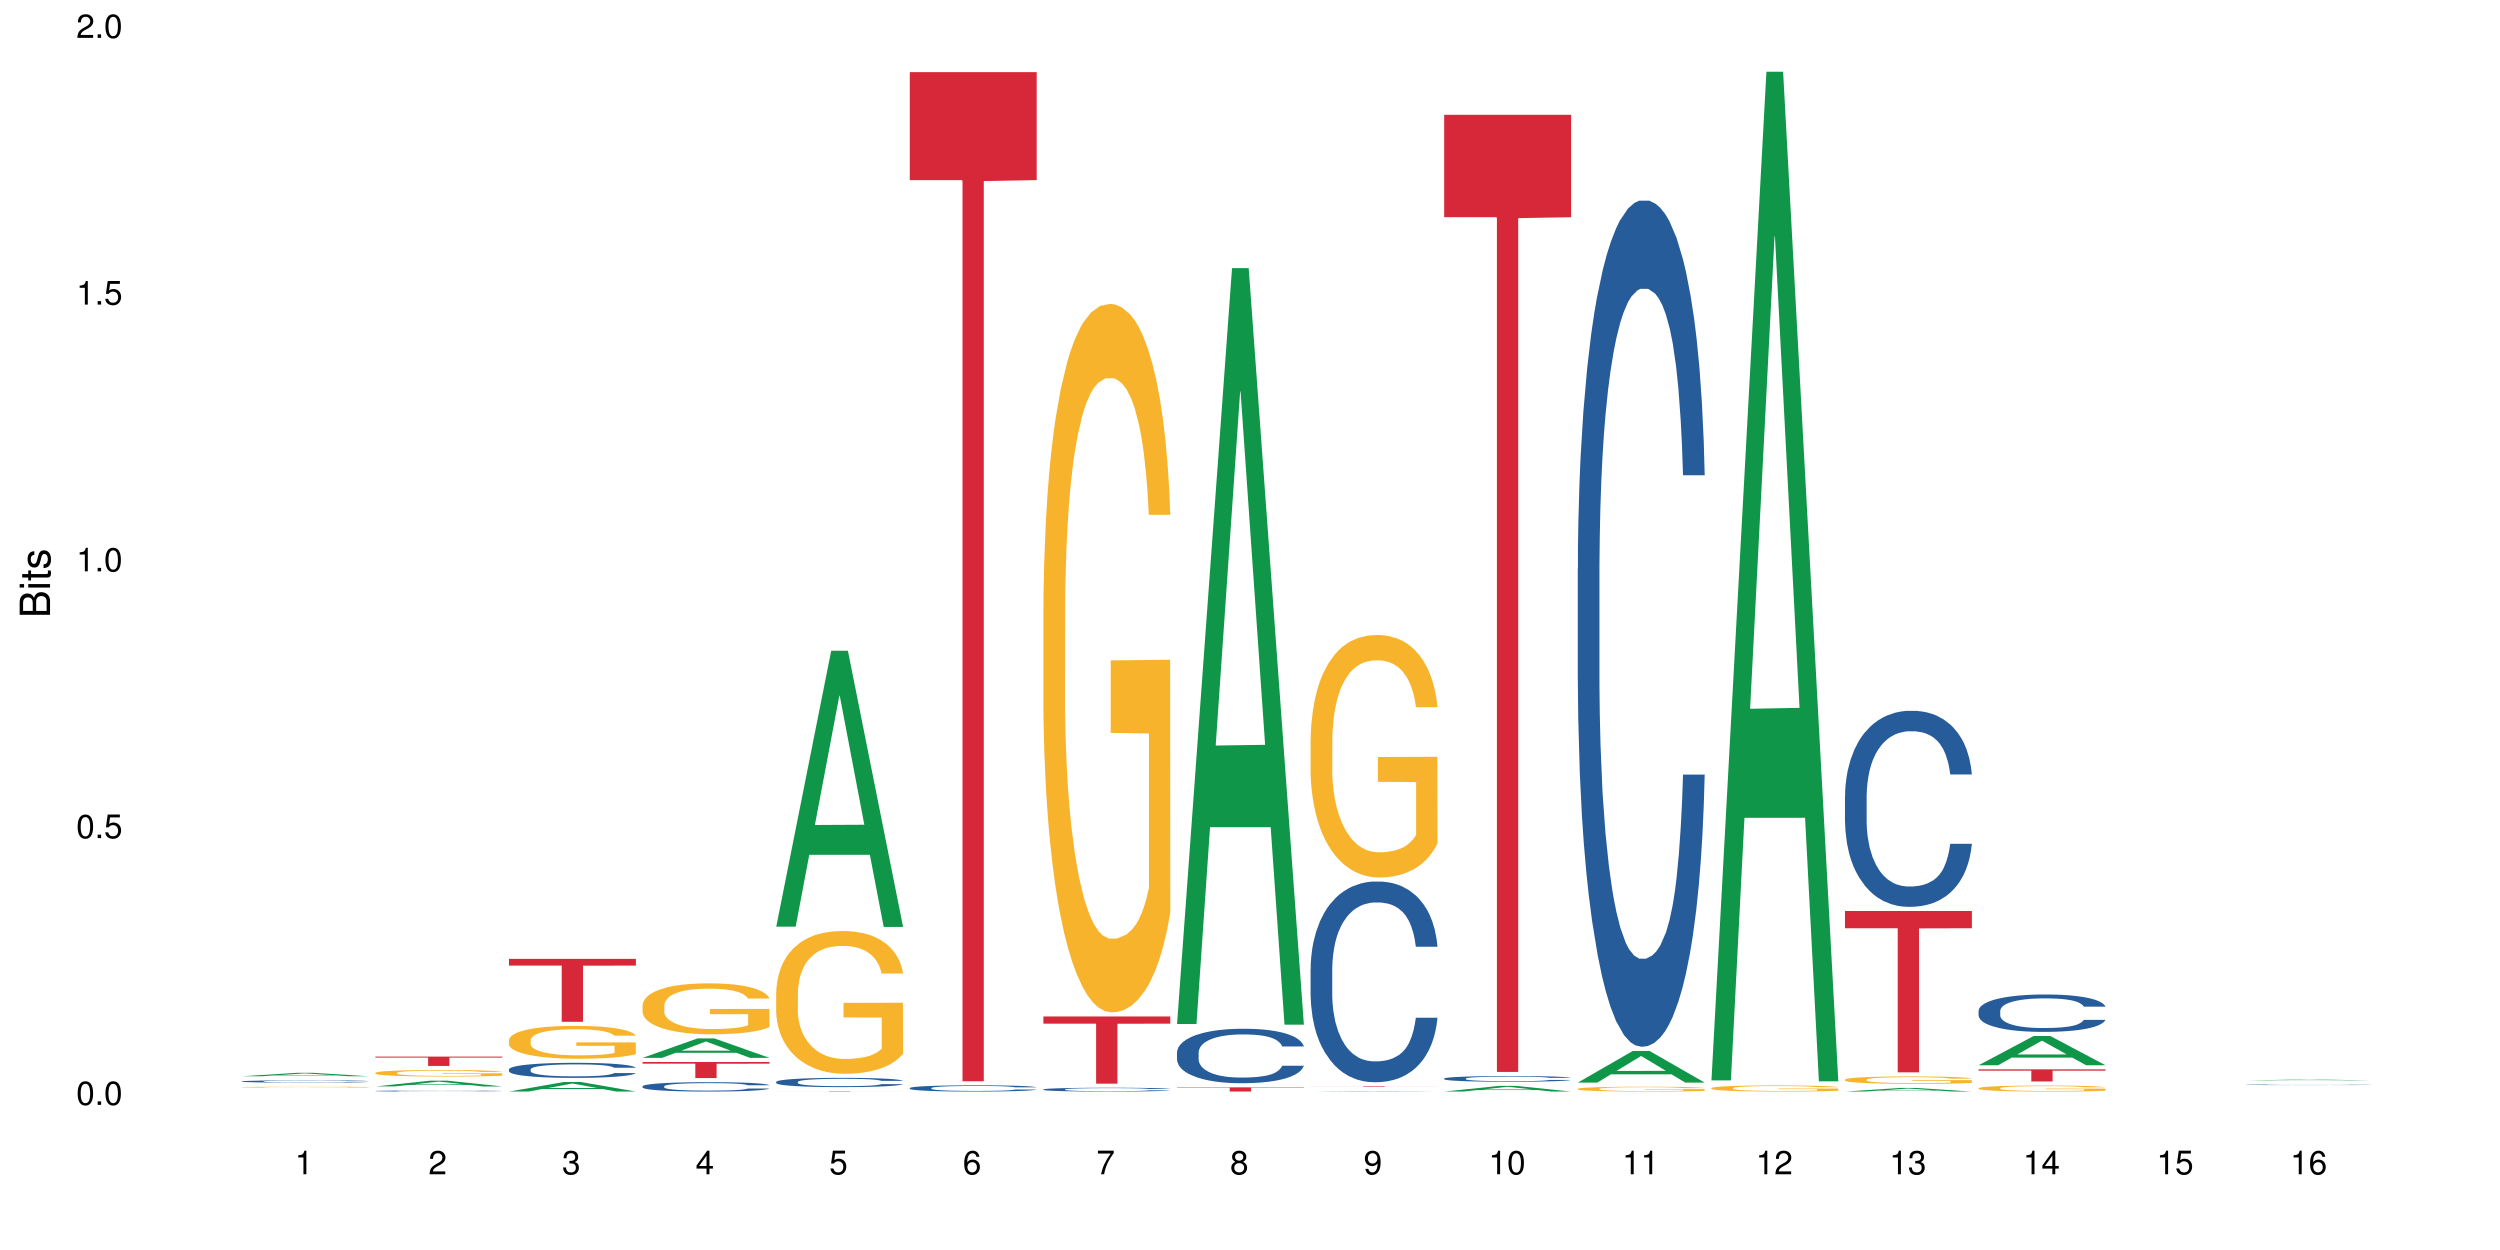 <?xml version="1.0" encoding="UTF-8"?>
<svg xmlns="http://www.w3.org/2000/svg" xmlns:xlink="http://www.w3.org/1999/xlink" width="720pt" height="360pt" viewBox="0 0 720 360" version="1.1">
<defs>
<g>
<symbol overflow="visible" id="glyph0-0">
<path style="stroke:none;" d=""/>
</symbol>
<symbol overflow="visible" id="glyph0-1">
<path style="stroke:none;" d="M 2.641 -6.797 C 2 -6.797 1.422 -6.531 1.078 -6.047 C 0.641 -5.453 0.406 -4.547 0.406 -3.297 C 0.406 -1 1.188 0.219 2.641 0.219 C 4.078 0.219 4.859 -1 4.859 -3.234 C 4.859 -4.562 4.656 -5.438 4.203 -6.047 C 3.844 -6.531 3.281 -6.797 2.641 -6.797 Z M 2.641 -6.047 C 3.547 -6.047 4 -5.125 4 -3.312 C 4 -1.375 3.562 -0.484 2.625 -0.484 C 1.734 -0.484 1.281 -1.422 1.281 -3.281 C 1.281 -5.141 1.734 -6.047 2.641 -6.047 Z M 2.641 -6.047 "/>
</symbol>
<symbol overflow="visible" id="glyph0-2">
<path style="stroke:none;" d="M 1.828 -1 L 0.828 -1 L 0.828 0 L 1.828 0 Z M 1.828 -1 "/>
</symbol>
<symbol overflow="visible" id="glyph0-3">
<path style="stroke:none;" d="M 4.562 -6.797 L 1.062 -6.797 L 0.547 -3.094 L 1.328 -3.094 C 1.719 -3.562 2.047 -3.734 2.578 -3.734 C 3.484 -3.734 4.062 -3.109 4.062 -2.094 C 4.062 -1.125 3.484 -0.531 2.578 -0.531 C 1.828 -0.531 1.375 -0.906 1.188 -1.672 L 0.328 -1.672 C 0.453 -1.109 0.547 -0.844 0.75 -0.594 C 1.125 -0.078 1.828 0.219 2.594 0.219 C 3.969 0.219 4.922 -0.781 4.922 -2.219 C 4.922 -3.562 4.031 -4.484 2.719 -4.484 C 2.25 -4.484 1.859 -4.359 1.469 -4.062 L 1.734 -5.969 L 4.562 -5.969 Z M 4.562 -6.797 "/>
</symbol>
<symbol overflow="visible" id="glyph0-4">
<path style="stroke:none;" d="M 2.484 -4.844 L 2.484 0 L 3.328 0 L 3.328 -6.797 L 2.766 -6.797 C 2.469 -5.75 2.281 -5.609 0.984 -5.453 L 0.984 -4.844 Z M 2.484 -4.844 "/>
</symbol>
<symbol overflow="visible" id="glyph0-5">
<path style="stroke:none;" d="M 4.859 -0.828 L 1.281 -0.828 C 1.359 -1.391 1.672 -1.75 2.5 -2.234 L 3.469 -2.75 C 4.406 -3.266 4.906 -3.969 4.906 -4.812 C 4.906 -5.375 4.672 -5.906 4.266 -6.266 C 3.859 -6.625 3.375 -6.797 2.719 -6.797 C 1.859 -6.797 1.219 -6.5 0.844 -5.922 C 0.609 -5.562 0.5 -5.125 0.484 -4.438 L 1.328 -4.438 C 1.359 -4.906 1.406 -5.188 1.531 -5.406 C 1.75 -5.812 2.188 -6.062 2.703 -6.062 C 3.469 -6.062 4.031 -5.516 4.031 -4.781 C 4.031 -4.25 3.719 -3.797 3.125 -3.438 L 2.234 -2.938 C 0.812 -2.141 0.406 -1.5 0.328 0 L 4.859 0 Z M 4.859 -0.828 "/>
</symbol>
<symbol overflow="visible" id="glyph0-6">
<path style="stroke:none;" d="M 2.125 -3.125 L 2.578 -3.125 C 3.516 -3.125 3.984 -2.703 3.984 -1.891 C 3.984 -1.031 3.469 -0.531 2.578 -0.531 C 1.656 -0.531 1.203 -0.984 1.156 -1.969 L 0.312 -1.969 C 0.344 -1.422 0.438 -1.078 0.609 -0.766 C 0.953 -0.109 1.625 0.219 2.547 0.219 C 3.953 0.219 4.859 -0.609 4.859 -1.906 C 4.859 -2.766 4.516 -3.25 3.703 -3.516 C 4.344 -3.766 4.656 -4.25 4.656 -4.938 C 4.656 -6.109 3.875 -6.797 2.578 -6.797 C 1.203 -6.797 0.484 -6.047 0.453 -4.609 L 1.297 -4.609 C 1.312 -5.016 1.344 -5.25 1.453 -5.453 C 1.641 -5.828 2.062 -6.062 2.594 -6.062 C 3.344 -6.062 3.797 -5.625 3.797 -4.906 C 3.797 -4.422 3.609 -4.141 3.25 -3.984 C 3.016 -3.891 2.719 -3.844 2.125 -3.844 Z M 2.125 -3.125 "/>
</symbol>
<symbol overflow="visible" id="glyph0-7">
<path style="stroke:none;" d="M 3.141 -1.625 L 3.141 0 L 3.984 0 L 3.984 -1.625 L 4.984 -1.625 L 4.984 -2.391 L 3.984 -2.391 L 3.984 -6.797 L 3.359 -6.797 L 0.266 -2.516 L 0.266 -1.625 Z M 3.141 -2.391 L 1 -2.391 L 3.141 -5.359 Z M 3.141 -2.391 "/>
</symbol>
<symbol overflow="visible" id="glyph0-8">
<path style="stroke:none;" d="M 4.781 -5.031 C 4.609 -6.141 3.891 -6.797 2.844 -6.797 C 2.094 -6.797 1.422 -6.438 1.031 -5.828 C 0.609 -5.172 0.406 -4.344 0.406 -3.094 C 0.406 -1.953 0.578 -1.234 0.984 -0.625 C 1.359 -0.078 1.953 0.219 2.703 0.219 C 3.984 0.219 4.922 -0.734 4.922 -2.078 C 4.922 -3.344 4.062 -4.234 2.844 -4.234 C 2.172 -4.234 1.641 -3.969 1.281 -3.469 C 1.281 -5.125 1.828 -6.047 2.797 -6.047 C 3.391 -6.047 3.797 -5.672 3.938 -5.031 Z M 2.734 -3.484 C 3.547 -3.484 4.062 -2.922 4.062 -2 C 4.062 -1.156 3.484 -0.531 2.703 -0.531 C 1.922 -0.531 1.328 -1.188 1.328 -2.047 C 1.328 -2.891 1.906 -3.484 2.734 -3.484 Z M 2.734 -3.484 "/>
</symbol>
<symbol overflow="visible" id="glyph0-9">
<path style="stroke:none;" d="M 4.984 -6.797 L 0.438 -6.797 L 0.438 -5.969 L 4.109 -5.969 C 2.5 -3.656 1.828 -2.234 1.328 0 L 2.219 0 C 2.594 -2.172 3.453 -4.047 4.984 -6.094 Z M 4.984 -6.797 "/>
</symbol>
<symbol overflow="visible" id="glyph0-10">
<path style="stroke:none;" d="M 3.75 -3.578 C 4.453 -4 4.688 -4.344 4.688 -4.984 C 4.688 -6.047 3.844 -6.797 2.641 -6.797 C 1.438 -6.797 0.594 -6.047 0.594 -4.984 C 0.594 -4.359 0.828 -4.016 1.516 -3.578 C 0.734 -3.203 0.359 -2.641 0.359 -1.891 C 0.359 -0.641 1.297 0.219 2.641 0.219 C 3.984 0.219 4.922 -0.641 4.922 -1.875 C 4.922 -2.641 4.531 -3.203 3.75 -3.578 Z M 2.641 -6.047 C 3.359 -6.047 3.812 -5.625 3.812 -4.969 C 3.812 -4.344 3.344 -3.922 2.641 -3.922 C 1.922 -3.922 1.453 -4.344 1.453 -4.984 C 1.453 -5.625 1.922 -6.047 2.641 -6.047 Z M 2.641 -3.203 C 3.484 -3.203 4.062 -2.672 4.062 -1.875 C 4.062 -1.062 3.484 -0.531 2.625 -0.531 C 1.797 -0.531 1.219 -1.078 1.219 -1.875 C 1.219 -2.672 1.797 -3.203 2.641 -3.203 Z M 2.641 -3.203 "/>
</symbol>
<symbol overflow="visible" id="glyph0-11">
<path style="stroke:none;" d="M 0.516 -1.547 C 0.672 -0.438 1.406 0.219 2.438 0.219 C 3.188 0.219 3.859 -0.141 4.266 -0.75 C 4.688 -1.406 4.891 -2.25 4.891 -3.484 C 4.891 -4.625 4.703 -5.359 4.312 -5.953 C 3.938 -6.5 3.344 -6.797 2.594 -6.797 C 1.297 -6.797 0.359 -5.844 0.359 -4.516 C 0.359 -3.25 1.234 -2.344 2.453 -2.344 C 3.094 -2.344 3.562 -2.578 4.016 -3.109 C 4 -1.453 3.469 -0.531 2.5 -0.531 C 1.906 -0.531 1.484 -0.906 1.359 -1.547 Z M 2.578 -6.062 C 3.375 -6.062 3.969 -5.406 3.969 -4.531 C 3.969 -3.688 3.375 -3.094 2.547 -3.094 C 1.734 -3.094 1.234 -3.672 1.234 -4.578 C 1.234 -5.438 1.797 -6.062 2.578 -6.062 Z M 2.578 -6.062 "/>
</symbol>
<symbol overflow="visible" id="glyph1-0">
<path style="stroke:none;" d=""/>
</symbol>
<symbol overflow="visible" id="glyph1-1">
<path style="stroke:none;" d="M 0 -0.953 L 0 -4.891 C 0 -5.719 -0.234 -6.344 -0.734 -6.797 C -1.188 -7.234 -1.812 -7.469 -2.5 -7.469 C -3.547 -7.469 -4.188 -7 -4.625 -5.875 C -4.984 -6.672 -5.641 -7.094 -6.531 -7.094 C -7.156 -7.094 -7.734 -6.859 -8.141 -6.391 C -8.562 -5.938 -8.75 -5.344 -8.75 -4.5 L -8.75 -0.953 Z M -4.984 -2.062 L -7.766 -2.062 L -7.766 -4.219 C -7.766 -4.844 -7.688 -5.203 -7.453 -5.5 C -7.219 -5.812 -6.859 -5.969 -6.375 -5.969 C -5.906 -5.969 -5.531 -5.812 -5.297 -5.5 C -5.062 -5.203 -4.984 -4.844 -4.984 -4.219 Z M -0.984 -2.062 L -4 -2.062 L -4 -4.781 C -4 -5.328 -3.859 -5.688 -3.578 -5.953 C -3.297 -6.219 -2.922 -6.359 -2.484 -6.359 C -2.062 -6.359 -1.688 -6.219 -1.406 -5.953 C -1.109 -5.688 -0.984 -5.328 -0.984 -4.781 Z M -0.984 -2.062 "/>
</symbol>
<symbol overflow="visible" id="glyph1-2">
<path style="stroke:none;" d="M -6.281 -1.797 L -6.281 -0.797 L 0 -0.797 L 0 -1.797 Z M -8.75 -1.797 L -8.75 -0.797 L -7.484 -0.797 L -7.484 -1.797 Z M -8.75 -1.797 "/>
</symbol>
<symbol overflow="visible" id="glyph1-3">
<path style="stroke:none;" d="M -6.281 -3.047 L -6.281 -2.016 L -8.016 -2.016 L -8.016 -1.016 L -6.281 -1.016 L -6.281 -0.172 L -5.469 -0.172 L -5.469 -1.016 L -0.719 -1.016 C -0.078 -1.016 0.281 -1.453 0.281 -2.234 C 0.281 -2.469 0.25 -2.719 0.188 -3.047 L -0.641 -3.047 C -0.609 -2.922 -0.594 -2.766 -0.594 -2.562 C -0.594 -2.141 -0.719 -2.016 -1.156 -2.016 L -5.469 -2.016 L -5.469 -3.047 Z M -6.281 -3.047 "/>
</symbol>
<symbol overflow="visible" id="glyph1-4">
<path style="stroke:none;" d="M -4.531 -5.25 C -5.766 -5.25 -6.469 -4.422 -6.469 -2.969 C -6.469 -1.516 -5.719 -0.562 -4.547 -0.562 C -3.562 -0.562 -3.094 -1.062 -2.734 -2.562 L -2.516 -3.484 C -2.344 -4.188 -2.094 -4.469 -1.625 -4.469 C -1.047 -4.469 -0.641 -3.875 -0.641 -3 C -0.641 -2.453 -0.797 -2 -1.062 -1.75 C -1.25 -1.594 -1.422 -1.531 -1.875 -1.469 L -1.875 -0.406 C -0.422 -0.453 0.281 -1.266 0.281 -2.922 C 0.281 -4.5 -0.5 -5.516 -1.719 -5.516 C -2.656 -5.516 -3.172 -4.984 -3.469 -3.734 L -3.703 -2.766 C -3.891 -1.953 -4.156 -1.609 -4.594 -1.609 C -5.172 -1.609 -5.547 -2.125 -5.547 -2.938 C -5.547 -3.75 -5.203 -4.172 -4.531 -4.203 Z M -4.531 -5.25 "/>
</symbol>
</g>
</defs>
<g id="surface54946">
<rect x="0" y="0" width="720" height="360" style="fill:rgb(100%,100%,100%);fill-opacity:1;stroke:none;"/>
<path style=" stroke:none;fill-rule:nonzero;fill:rgb(6.275%,58.824%,28.235%);fill-opacity:1;" d="M 69.629 309.965 L 69.668 309.965 L 85.484 308.973 L 90.289 308.973 L 106.184 309.965 L 100.598 309.965 L 96.613 309.707 L 79.156 309.707 L 75.254 309.965 L 69.629 309.965 L 80.836 309.598 L 95.012 309.598 L 87.945 309.137 L 87.789 309.137 L 80.797 309.598 L 80.836 309.598 Z M 69.629 309.965 "/>
<path style=" stroke:none;fill-rule:nonzero;fill:rgb(14.51%,36.078%,60%);fill-opacity:1;" d="M 69.629 311.434 L 69.676 311.434 L 69.676 311.418 L 69.809 311.395 L 70.121 311.363 L 70.434 311.344 L 71.234 311.309 L 72.348 311.273 L 73.508 311.25 L 74.355 311.234 L 75.113 311.219 L 76.852 311.199 L 77.965 311.188 L 79.168 311.176 L 80.641 311.168 L 81.711 311.16 L 84.117 311.152 L 85.898 311.145 L 90.27 311.145 L 92.051 311.148 L 93.344 311.148 L 94.77 311.156 L 95.973 311.16 L 98.07 311.172 L 99.941 311.191 L 100.789 311.199 L 102.125 311.219 L 103.152 311.238 L 103.863 311.254 L 104.668 311.273 L 105.379 311.301 L 105.914 311.332 L 106.184 311.359 L 99.941 311.359 L 99.629 311.336 L 99.273 311.316 L 98.605 311.293 L 97.938 311.273 L 97 311.258 L 96.152 311.246 L 94.992 311.234 L 93.969 311.227 L 92.898 311.219 L 91.875 311.219 L 89.91 311.215 L 86.793 311.215 L 85.055 311.219 L 84.117 311.223 L 82.781 311.23 L 81.844 311.238 L 80.73 311.254 L 79.973 311.262 L 79.035 311.277 L 78.367 311.293 L 77.609 311.312 L 77.164 311.328 L 76.762 311.344 L 76.406 311.363 L 76.137 311.387 L 75.961 311.406 L 75.871 311.43 L 75.871 311.523 L 75.961 311.543 L 76.184 311.57 L 76.762 311.605 L 77.609 311.641 L 78.59 311.664 L 79.527 311.684 L 80.059 311.691 L 80.773 311.699 L 81.887 311.715 L 83.492 311.727 L 84.43 311.73 L 85.855 311.734 L 87.328 311.738 L 89.289 311.738 L 91.027 311.734 L 92.184 311.73 L 93.391 311.727 L 95.039 311.715 L 96.062 311.707 L 96.953 311.695 L 97.625 311.684 L 98.07 311.676 L 98.738 311.656 L 99.273 311.637 L 99.676 311.613 L 99.941 311.594 L 106.184 311.594 L 105.914 311.617 L 105.516 311.641 L 105.113 311.66 L 104.488 311.68 L 103.773 311.699 L 102.75 311.719 L 101.902 311.734 L 100.789 311.75 L 99.762 311.762 L 98.648 311.77 L 97 311.781 L 95.93 311.789 L 94.77 311.793 L 93.391 311.801 L 91.648 311.805 L 86.168 311.805 L 84.785 311.801 L 82.957 311.797 L 80.684 311.785 L 79.035 311.773 L 77.742 311.762 L 76.629 311.75 L 75.379 311.734 L 73.773 311.707 L 72.793 311.688 L 72.125 311.672 L 71.367 311.648 L 70.832 311.625 L 70.207 311.594 L 69.762 311.551 L 69.629 311.516 Z M 69.629 311.434 "/>
<path style=" stroke:none;fill-rule:nonzero;fill:rgb(96.863%,70.196%,16.863%);fill-opacity:1;" d="M 69.629 313.102 L 69.676 313.102 L 69.676 313.094 L 69.852 313.082 L 70.297 313.07 L 70.879 313.055 L 71.5 313.047 L 71.902 313.043 L 72.57 313.035 L 73.152 313.027 L 74.621 313.02 L 76.496 313.008 L 77.52 313.004 L 78.68 313 L 80.328 312.996 L 81.086 312.992 L 83.402 312.988 L 86.035 312.988 L 88.93 312.984 L 90.27 312.984 L 92.098 312.988 L 94.594 312.988 L 96.02 312.992 L 97.133 312.996 L 98.293 312.996 L 99.719 313.004 L 101.055 313.008 L 103.195 313.023 L 104.086 313.031 L 104.844 313.039 L 105.516 313.047 L 105.914 313.059 L 106.184 313.066 L 99.984 313.066 L 99.629 313.059 L 99.227 313.051 L 97.891 313.035 L 97.223 313.031 L 95.973 313.023 L 94.906 313.02 L 93.566 313.02 L 92.273 313.016 L 84.16 313.016 L 83.27 313.02 L 82.023 313.023 L 81.266 313.027 L 80.816 313.027 L 79.48 313.035 L 78.59 313.043 L 78.098 313.047 L 77.477 313.055 L 77.027 313.062 L 76.539 313.07 L 76.27 313.078 L 75.914 313.094 L 75.871 313.137 L 76.004 313.148 L 76.27 313.156 L 76.629 313.168 L 77.699 313.184 L 78.633 313.191 L 79.438 313.199 L 80.059 313.203 L 81.266 313.211 L 81.754 313.211 L 82.914 313.215 L 84.117 313.219 L 85.59 313.223 L 86.703 313.223 L 88.484 313.227 L 90.758 313.227 L 93.434 313.223 L 95.129 313.223 L 96.285 313.219 L 97.043 313.219 L 97.98 313.215 L 98.648 313.211 L 99.273 313.211 L 100.031 313.207 L 100.031 313.148 L 89.02 313.148 L 89.02 313.121 L 106.137 313.121 L 106.184 313.215 L 105.246 313.223 L 104.086 313.227 L 102.973 313.234 L 101.812 313.238 L 100.164 313.242 L 98.828 313.246 L 96.777 313.25 L 92.941 313.25 L 91.203 313.254 L 87.328 313.254 L 85.363 313.25 L 83.805 313.25 L 80.953 313.242 L 79.168 313.238 L 78.012 313.234 L 76.805 313.23 L 75.602 313.223 L 74.531 313.215 L 73.82 313.211 L 73.105 313.207 L 72.348 313.199 L 71.637 313.191 L 71.102 313.184 L 70.609 313.172 L 69.898 313.156 L 69.719 313.145 L 69.629 313.137 Z M 69.629 313.102 "/>
<path style=" stroke:none;fill-rule:nonzero;fill:rgb(6.275%,58.824%,28.235%);fill-opacity:1;" d="M 108.105 312.891 L 108.145 312.891 L 123.961 311.23 L 128.766 311.23 L 144.66 312.895 L 139.074 312.895 L 135.09 312.457 L 117.637 312.457 L 113.73 312.891 L 108.105 312.891 L 119.312 312.281 L 133.492 312.277 L 126.422 311.5 L 126.344 311.5 L 126.266 311.504 L 119.273 312.277 L 119.312 312.281 Z M 108.105 312.891 "/>
<path style=" stroke:none;fill-rule:nonzero;fill:rgb(14.51%,36.078%,60%);fill-opacity:1;" d="M 108.105 314.203 L 108.152 314.203 L 108.152 314.195 L 108.285 314.184 L 108.598 314.172 L 108.91 314.164 L 109.711 314.148 L 110.824 314.133 L 111.984 314.121 L 112.832 314.113 L 113.59 314.105 L 115.328 314.098 L 116.441 314.09 L 117.645 314.086 L 119.117 314.082 L 120.188 314.078 L 122.594 314.074 L 131.82 314.074 L 133.246 314.078 L 134.453 314.078 L 136.547 314.086 L 138.418 314.094 L 139.266 314.098 L 140.602 314.105 L 141.629 314.113 L 142.34 314.121 L 143.145 314.133 L 143.855 314.145 L 144.391 314.156 L 144.66 314.168 L 138.418 314.168 L 138.105 314.16 L 137.75 314.148 L 137.082 314.137 L 136.414 314.129 L 135.477 314.121 L 134.629 314.117 L 133.469 314.113 L 132.445 314.109 L 131.375 314.105 L 130.352 314.105 L 128.391 314.102 L 126.117 314.102 L 125.27 314.105 L 123.531 314.105 L 122.594 314.109 L 121.258 314.113 L 120.32 314.117 L 119.207 314.121 L 118.449 314.125 L 117.512 314.133 L 116.844 314.141 L 116.086 314.148 L 115.641 314.156 L 115.238 314.164 L 114.883 314.172 L 114.613 314.18 L 114.438 314.191 L 114.348 314.199 L 114.348 314.242 L 114.438 314.254 L 114.66 314.266 L 115.238 314.281 L 116.086 314.297 L 117.066 314.309 L 118.004 314.316 L 118.539 314.32 L 119.25 314.324 L 120.363 314.328 L 121.969 314.336 L 122.906 314.336 L 124.332 314.34 L 129.504 314.34 L 130.664 314.336 L 131.867 314.336 L 133.516 314.332 L 134.539 314.324 L 135.434 314.32 L 136.102 314.316 L 136.547 314.312 L 137.215 314.305 L 137.75 314.293 L 138.152 314.285 L 138.418 314.273 L 144.66 314.273 L 144.391 314.285 L 143.992 314.297 L 143.59 314.305 L 142.965 314.312 L 142.254 314.32 L 141.227 314.332 L 140.379 314.34 L 139.266 314.344 L 138.242 314.352 L 137.125 314.355 L 135.477 314.359 L 134.406 314.363 L 133.246 314.363 L 131.867 314.367 L 130.129 314.371 L 124.645 314.371 L 123.262 314.367 L 121.434 314.367 L 119.16 314.363 L 117.512 314.355 L 116.219 314.352 L 115.105 314.348 L 113.855 314.34 L 112.254 314.328 L 111.27 314.316 L 110.602 314.309 L 109.844 314.301 L 109.309 314.289 L 108.688 314.273 L 108.238 314.254 L 108.105 314.238 Z M 108.105 314.203 "/>
<path style=" stroke:none;fill-rule:nonzero;fill:rgb(96.863%,70.196%,16.863%);fill-opacity:1;" d="M 108.105 308.969 L 108.152 308.969 L 108.152 308.934 L 108.328 308.855 L 108.773 308.75 L 109.355 308.66 L 109.98 308.594 L 110.379 308.555 L 111.047 308.504 L 111.629 308.465 L 113.098 308.391 L 114.973 308.316 L 115.996 308.285 L 117.156 308.254 L 118.805 308.223 L 119.562 308.211 L 121.879 308.184 L 124.512 308.168 L 127.406 308.16 L 128.746 308.164 L 130.574 308.168 L 133.07 308.188 L 134.496 308.207 L 135.609 308.223 L 136.77 308.246 L 138.195 308.281 L 139.531 308.32 L 140.602 308.363 L 141.672 308.414 L 142.562 308.469 L 143.32 308.531 L 143.992 308.602 L 144.391 308.664 L 144.66 308.723 L 138.465 308.723 L 138.105 308.664 L 137.707 308.617 L 137.035 308.559 L 136.367 308.52 L 135.699 308.484 L 134.453 308.441 L 133.383 308.414 L 132.043 308.391 L 130.75 308.375 L 129.281 308.363 L 128.391 308.359 L 126.027 308.359 L 123.887 308.371 L 122.637 308.387 L 121.746 308.398 L 120.5 308.426 L 119.742 308.445 L 119.297 308.461 L 117.957 308.512 L 117.066 308.562 L 116.574 308.594 L 115.953 308.645 L 115.508 308.691 L 115.016 308.762 L 114.75 308.812 L 114.391 308.93 L 114.348 309.242 L 114.48 309.309 L 114.75 309.379 L 115.105 309.441 L 115.641 309.504 L 116.176 309.555 L 117.109 309.621 L 117.914 309.668 L 118.539 309.695 L 119.742 309.742 L 120.23 309.758 L 121.391 309.789 L 122.594 309.812 L 124.066 309.836 L 125.18 309.844 L 126.961 309.855 L 129.234 309.855 L 131.91 309.844 L 133.605 309.828 L 134.762 309.816 L 135.52 309.805 L 136.457 309.785 L 137.125 309.77 L 137.75 309.75 L 138.508 309.719 L 138.508 309.309 L 127.496 309.305 L 127.496 309.113 L 144.613 309.109 L 144.66 309.785 L 143.723 309.832 L 142.562 309.875 L 141.449 309.91 L 140.289 309.941 L 138.641 309.973 L 137.305 309.992 L 135.254 310.02 L 133.383 310.035 L 131.422 310.043 L 129.68 310.051 L 127.633 310.051 L 125.805 310.047 L 123.844 310.035 L 122.281 310.023 L 119.43 309.984 L 117.645 309.945 L 116.488 309.918 L 115.285 309.883 L 114.078 309.84 L 113.012 309.793 L 111.582 309.715 L 110.824 309.664 L 110.113 309.605 L 109.578 309.551 L 109.086 309.488 L 108.73 309.434 L 108.375 309.355 L 108.195 309.293 L 108.105 309.238 Z M 108.105 308.969 "/>
<path style=" stroke:none;fill-rule:nonzero;fill:rgb(83.922%,15.686%,22.353%);fill-opacity:1;" d="M 108.105 304.297 L 144.66 304.297 L 144.66 304.582 L 129.426 304.586 L 129.426 306.98 L 123.297 306.98 L 123.297 304.59 L 123.207 304.582 L 108.105 304.582 Z M 108.105 304.297 "/>
<path style=" stroke:none;fill-rule:nonzero;fill:rgb(6.275%,58.824%,28.235%);fill-opacity:1;" d="M 146.582 314.367 L 146.621 314.367 L 162.438 311.609 L 167.242 311.609 L 183.137 314.371 L 177.551 314.371 L 173.57 313.648 L 156.113 313.648 L 152.207 314.367 L 146.582 314.367 L 157.793 313.352 L 171.969 313.348 L 164.898 312.062 L 164.82 312.059 L 164.742 312.066 L 157.754 313.348 L 157.793 313.352 Z M 146.582 314.367 "/>
<path style=" stroke:none;fill-rule:nonzero;fill:rgb(14.51%,36.078%,60%);fill-opacity:1;" d="M 146.582 307.98 L 146.629 307.977 L 146.629 307.883 L 146.762 307.73 L 147.074 307.543 L 147.387 307.41 L 148.188 307.176 L 149.301 306.953 L 150.461 306.777 L 151.309 306.676 L 152.066 306.594 L 153.805 306.449 L 154.918 306.371 L 156.121 306.305 L 157.594 306.238 L 158.664 306.199 L 161.07 306.137 L 162.855 306.105 L 164.234 306.094 L 167.223 306.094 L 169.004 306.109 L 170.297 306.133 L 171.727 306.164 L 172.93 306.199 L 175.023 306.285 L 176.895 306.398 L 177.742 306.461 L 179.078 306.582 L 180.105 306.703 L 180.82 306.805 L 181.621 306.953 L 182.336 307.129 L 182.867 307.332 L 183.137 307.504 L 176.895 307.504 L 176.582 307.344 L 176.227 307.223 L 175.559 307.059 L 174.891 306.945 L 173.953 306.828 L 173.105 306.754 L 171.949 306.68 L 170.922 306.629 L 169.852 306.594 L 168.828 306.57 L 166.867 306.547 L 164.594 306.547 L 163.746 306.555 L 162.008 306.586 L 161.07 306.613 L 159.734 306.672 L 158.797 306.723 L 157.684 306.801 L 156.926 306.867 L 155.988 306.973 L 155.32 307.062 L 154.562 307.191 L 154.117 307.293 L 153.715 307.402 L 153.359 307.535 L 153.09 307.672 L 152.914 307.82 L 152.824 307.961 L 152.824 308.578 L 152.914 308.719 L 153.137 308.887 L 153.715 309.129 L 154.562 309.336 L 155.543 309.504 L 156.48 309.621 L 157.016 309.68 L 157.727 309.742 L 158.844 309.82 L 160.445 309.898 L 161.383 309.934 L 162.809 309.965 L 164.281 309.98 L 166.242 309.98 L 167.98 309.965 L 169.141 309.945 L 170.344 309.91 L 171.992 309.844 L 173.016 309.781 L 173.91 309.707 L 174.578 309.629 L 175.023 309.566 L 175.691 309.445 L 176.227 309.309 L 176.629 309.172 L 176.895 309.035 L 183.137 309.035 L 182.867 309.195 L 182.469 309.348 L 182.066 309.465 L 181.441 309.602 L 180.73 309.727 L 179.703 309.863 L 178.855 309.957 L 177.742 310.055 L 176.719 310.129 L 175.602 310.199 L 173.953 310.277 L 172.883 310.316 L 171.727 310.352 L 170.344 310.383 L 168.605 310.41 L 166.73 310.426 L 164.992 310.43 L 163.121 310.422 L 161.738 310.406 L 159.91 310.371 L 157.637 310.301 L 155.988 310.227 L 154.695 310.148 L 153.582 310.07 L 152.332 309.965 L 150.73 309.789 L 149.75 309.656 L 149.078 309.543 L 148.32 309.391 L 147.785 309.25 L 147.164 309.027 L 146.719 308.746 L 146.582 308.527 Z M 146.582 307.98 "/>
<path style=" stroke:none;fill-rule:nonzero;fill:rgb(96.863%,70.196%,16.863%);fill-opacity:1;" d="M 146.582 299.508 L 146.629 299.5 L 146.629 299.328 L 146.805 298.938 L 147.25 298.402 L 147.832 297.965 L 148.457 297.617 L 148.855 297.438 L 149.523 297.176 L 150.105 296.988 L 151.574 296.598 L 153.449 296.234 L 154.473 296.082 L 155.633 295.934 L 157.281 295.77 L 158.039 295.711 L 160.359 295.57 L 162.988 295.484 L 165.887 295.457 L 167.223 295.469 L 169.051 295.5 L 171.547 295.598 L 172.973 295.684 L 174.086 295.77 L 175.246 295.883 L 176.672 296.055 L 178.012 296.262 L 179.078 296.469 L 180.148 296.727 L 181.043 297.004 L 181.801 297.309 L 182.469 297.668 L 182.867 297.973 L 183.137 298.273 L 176.941 298.273 L 176.582 297.973 L 176.184 297.738 L 175.516 297.453 L 174.844 297.246 L 174.176 297.082 L 172.93 296.859 L 171.859 296.719 L 170.52 296.598 L 169.227 296.52 L 167.758 296.469 L 166.867 296.453 L 164.504 296.453 L 162.363 296.512 L 161.117 296.582 L 160.223 296.652 L 158.977 296.781 L 158.219 296.883 L 157.773 296.953 L 156.434 297.219 L 155.543 297.461 L 155.055 297.625 L 154.43 297.887 L 153.984 298.117 L 153.492 298.465 L 153.227 298.723 L 152.867 299.312 L 152.824 300.867 L 152.957 301.195 L 153.227 301.547 L 153.582 301.859 L 154.117 302.188 L 154.652 302.438 L 155.586 302.773 L 156.391 303 L 157.016 303.145 L 158.219 303.379 L 158.707 303.457 L 159.867 303.613 L 161.07 303.734 L 162.543 303.836 L 163.656 303.887 L 165.438 303.93 L 167.711 303.93 L 170.387 303.879 L 172.082 303.809 L 173.242 303.742 L 174 303.68 L 174.934 303.586 L 175.602 303.5 L 176.227 303.406 L 176.984 303.258 L 176.984 301.195 L 165.973 301.184 L 165.973 300.219 L 183.094 300.207 L 183.137 303.586 L 182.199 303.82 L 181.043 304.043 L 179.926 304.215 L 178.77 304.363 L 177.117 304.527 L 175.781 304.629 L 173.73 304.75 L 171.859 304.828 L 169.898 304.883 L 168.16 304.906 L 166.109 304.914 L 164.281 304.898 L 162.32 304.848 L 160.758 304.777 L 159.332 304.691 L 157.906 304.578 L 156.121 304.398 L 154.965 304.25 L 153.762 304.07 L 152.555 303.855 L 151.488 303.621 L 150.773 303.438 L 150.059 303.23 L 149.301 302.973 L 148.59 302.68 L 148.055 302.41 L 147.562 302.109 L 147.207 301.824 L 146.852 301.434 L 146.672 301.125 L 146.582 300.855 Z M 146.582 299.508 "/>
<path style=" stroke:none;fill-rule:nonzero;fill:rgb(83.922%,15.686%,22.353%);fill-opacity:1;" d="M 146.582 276.156 L 183.137 276.156 L 183.137 278.094 L 167.902 278.113 L 167.902 294.277 L 161.773 294.277 L 161.773 278.129 L 161.684 278.094 L 146.582 278.094 Z M 146.582 276.156 "/>
<path style=" stroke:none;fill-rule:nonzero;fill:rgb(6.275%,58.824%,28.235%);fill-opacity:1;" d="M 185.059 304.66 L 185.098 304.656 L 200.914 299.055 L 205.719 299.055 L 221.613 304.668 L 216.027 304.668 L 212.047 303.203 L 194.59 303.203 L 190.684 304.66 L 185.059 304.66 L 196.27 302.594 L 210.445 302.59 L 203.375 299.969 L 203.297 299.965 L 203.219 299.98 L 196.23 302.59 L 196.27 302.594 Z M 185.059 304.66 "/>
<path style=" stroke:none;fill-rule:nonzero;fill:rgb(14.51%,36.078%,60%);fill-opacity:1;" d="M 185.059 312.844 L 185.105 312.844 L 185.105 312.781 L 185.238 312.688 L 185.551 312.57 L 185.863 312.488 L 186.664 312.344 L 187.781 312.203 L 188.938 312.094 L 189.785 312.027 L 190.543 311.98 L 192.281 311.887 L 193.395 311.84 L 194.602 311.801 L 196.07 311.758 L 197.141 311.734 L 199.547 311.691 L 201.332 311.676 L 202.711 311.668 L 205.699 311.668 L 207.484 311.68 L 208.773 311.691 L 210.203 311.711 L 211.406 311.734 L 213.5 311.789 L 215.371 311.855 L 216.219 311.895 L 217.559 311.973 L 218.582 312.047 L 219.297 312.109 L 220.098 312.203 L 220.812 312.312 L 221.348 312.438 L 221.613 312.547 L 215.371 312.547 L 215.062 312.445 L 214.703 312.371 L 214.035 312.27 L 213.367 312.195 L 212.43 312.125 L 211.582 312.078 L 210.426 312.031 L 209.398 312.004 L 208.328 311.98 L 207.305 311.965 L 205.344 311.949 L 203.07 311.949 L 202.223 311.957 L 200.484 311.977 L 199.547 311.992 L 198.211 312.027 L 197.273 312.059 L 196.16 312.109 L 195.402 312.148 L 194.465 312.215 L 193.797 312.27 L 193.039 312.352 L 192.594 312.414 L 192.191 312.484 L 191.836 312.566 L 191.57 312.652 L 191.391 312.742 L 191.301 312.832 L 191.301 313.215 L 191.391 313.305 L 191.613 313.406 L 192.191 313.559 L 193.039 313.688 L 194.02 313.793 L 194.957 313.867 L 195.492 313.902 L 196.203 313.941 L 197.32 313.992 L 198.922 314.039 L 199.859 314.059 L 201.285 314.078 L 202.758 314.09 L 204.719 314.09 L 206.457 314.078 L 207.617 314.066 L 208.82 314.047 L 210.469 314.004 L 211.496 313.965 L 212.387 313.918 L 213.055 313.871 L 213.5 313.832 L 214.168 313.754 L 214.703 313.672 L 215.105 313.586 L 215.371 313.5 L 221.613 313.5 L 221.348 313.602 L 220.945 313.695 L 220.543 313.77 L 219.918 313.855 L 219.207 313.93 L 218.18 314.016 L 217.336 314.074 L 216.219 314.137 L 215.195 314.184 L 214.078 314.227 L 212.43 314.273 L 211.359 314.301 L 210.203 314.32 L 208.82 314.34 L 207.082 314.359 L 205.211 314.367 L 203.469 314.371 L 201.598 314.367 L 200.215 314.355 L 198.391 314.332 L 196.117 314.289 L 194.465 314.242 L 193.172 314.195 L 192.059 314.145 L 190.812 314.078 L 189.207 313.969 L 188.227 313.887 L 187.555 313.816 L 186.797 313.723 L 186.266 313.633 L 185.641 313.496 L 185.195 313.32 L 185.059 313.184 Z M 185.059 312.844 "/>
<path style=" stroke:none;fill-rule:nonzero;fill:rgb(96.863%,70.196%,16.863%);fill-opacity:1;" d="M 185.059 289.488 L 185.105 289.473 L 185.105 289.207 L 185.281 288.602 L 185.73 287.773 L 186.309 287.09 L 186.934 286.555 L 187.332 286.273 L 188.004 285.871 L 188.582 285.574 L 190.055 284.973 L 191.926 284.41 L 192.949 284.168 L 194.109 283.941 L 195.758 283.688 L 196.516 283.594 L 198.836 283.379 L 201.465 283.242 L 204.363 283.203 L 205.699 283.219 L 207.527 283.27 L 210.023 283.418 L 211.449 283.551 L 212.562 283.688 L 213.723 283.859 L 215.148 284.129 L 216.488 284.449 L 217.559 284.77 L 218.625 285.172 L 219.52 285.602 L 220.277 286.07 L 220.945 286.633 L 221.348 287.102 L 221.613 287.57 L 215.418 287.57 L 215.062 287.102 L 214.66 286.742 L 213.992 286.297 L 213.32 285.977 L 212.652 285.723 L 211.406 285.375 L 210.336 285.16 L 209 284.973 L 207.707 284.852 L 206.234 284.77 L 205.344 284.746 L 202.98 284.746 L 200.84 284.84 L 199.594 284.945 L 198.699 285.051 L 197.453 285.254 L 196.695 285.414 L 196.25 285.52 L 194.91 285.938 L 194.02 286.312 L 193.531 286.566 L 192.906 286.969 L 192.461 287.328 L 191.969 287.867 L 191.703 288.27 L 191.344 289.18 L 191.301 291.59 L 191.434 292.098 L 191.703 292.648 L 192.059 293.133 L 192.594 293.641 L 193.129 294.027 L 194.066 294.551 L 194.867 294.898 L 195.492 295.129 L 196.695 295.488 L 197.184 295.609 L 198.344 295.852 L 199.547 296.039 L 201.02 296.199 L 202.133 296.281 L 203.918 296.348 L 206.191 296.348 L 208.863 296.266 L 210.559 296.16 L 211.719 296.051 L 212.477 295.957 L 213.41 295.812 L 214.078 295.676 L 214.703 295.531 L 215.461 295.301 L 215.461 292.098 L 204.453 292.086 L 204.453 290.586 L 221.57 290.574 L 221.613 295.812 L 220.676 296.172 L 219.52 296.52 L 218.402 296.789 L 217.246 297.016 L 215.594 297.27 L 214.258 297.434 L 212.207 297.621 L 210.336 297.738 L 208.375 297.82 L 206.637 297.859 L 204.586 297.875 L 202.758 297.848 L 200.797 297.766 L 199.234 297.66 L 197.809 297.527 L 196.383 297.352 L 194.602 297.07 L 193.441 296.844 L 192.238 296.562 L 191.035 296.227 L 189.965 295.863 L 189.25 295.582 L 188.539 295.262 L 187.781 294.859 L 187.066 294.402 L 186.531 293.988 L 186.039 293.52 L 185.684 293.078 L 185.328 292.477 L 185.148 291.992 L 185.059 291.578 Z M 185.059 289.488 "/>
<path style=" stroke:none;fill-rule:nonzero;fill:rgb(83.922%,15.686%,22.353%);fill-opacity:1;" d="M 185.059 305.848 L 221.613 305.848 L 221.613 306.344 L 206.379 306.348 L 206.379 310.488 L 200.25 310.488 L 200.25 306.352 L 200.16 306.344 L 185.059 306.344 Z M 185.059 305.848 "/>
<path style=" stroke:none;fill-rule:nonzero;fill:rgb(6.275%,58.824%,28.235%);fill-opacity:1;" d="M 223.539 266.879 L 223.578 266.805 L 239.391 187.402 L 244.195 187.402 L 260.09 266.957 L 254.504 266.957 L 250.523 246.188 L 233.066 246.188 L 229.16 266.879 L 223.539 266.879 L 234.746 237.598 L 248.922 237.523 L 241.852 200.398 L 241.773 200.324 L 241.695 200.547 L 234.707 237.523 L 234.746 237.598 Z M 223.539 266.879 "/>
<path style=" stroke:none;fill-rule:nonzero;fill:rgb(14.51%,36.078%,60%);fill-opacity:1;" d="M 223.539 311.582 L 223.582 311.582 L 223.582 311.523 L 223.715 311.43 L 224.027 311.312 L 224.34 311.234 L 225.141 311.09 L 226.258 310.949 L 227.414 310.844 L 228.262 310.781 L 229.02 310.73 L 230.758 310.641 L 231.875 310.594 L 233.078 310.555 L 234.547 310.512 L 235.617 310.488 L 238.023 310.449 L 239.809 310.43 L 241.191 310.426 L 244.176 310.426 L 245.961 310.434 L 247.254 310.445 L 248.68 310.465 L 249.883 310.488 L 251.977 310.543 L 253.848 310.609 L 254.695 310.648 L 256.035 310.723 L 257.059 310.797 L 257.773 310.859 L 258.574 310.949 L 259.289 311.059 L 259.824 311.184 L 260.09 311.289 L 253.848 311.289 L 253.539 311.191 L 253.18 311.117 L 252.512 311.016 L 251.844 310.945 L 250.906 310.875 L 250.059 310.828 L 248.902 310.781 L 247.875 310.754 L 246.805 310.73 L 245.781 310.715 L 243.82 310.703 L 241.547 310.703 L 240.699 310.707 L 238.961 310.727 L 238.023 310.742 L 236.688 310.777 L 235.75 310.809 L 234.637 310.859 L 233.879 310.898 L 232.941 310.961 L 232.273 311.02 L 231.516 311.098 L 231.07 311.16 L 230.668 311.227 L 230.312 311.309 L 230.047 311.395 L 229.867 311.484 L 229.777 311.57 L 229.777 311.949 L 229.867 312.035 L 230.09 312.141 L 230.668 312.289 L 231.516 312.418 L 232.496 312.52 L 233.434 312.594 L 233.969 312.625 L 234.68 312.664 L 235.797 312.715 L 237.402 312.762 L 238.336 312.781 L 239.762 312.801 L 241.234 312.812 L 243.195 312.812 L 244.934 312.801 L 246.094 312.789 L 247.297 312.77 L 248.945 312.73 L 249.973 312.691 L 250.863 312.645 L 251.531 312.598 L 251.977 312.559 L 252.645 312.484 L 253.18 312.398 L 253.582 312.316 L 253.848 312.23 L 260.09 312.23 L 259.824 312.328 L 259.422 312.426 L 259.02 312.496 L 258.395 312.578 L 257.684 312.656 L 256.656 312.742 L 255.812 312.797 L 254.695 312.859 L 253.672 312.902 L 252.559 312.945 L 250.906 312.996 L 249.836 313.02 L 248.68 313.039 L 247.297 313.059 L 245.559 313.078 L 243.688 313.086 L 241.949 313.09 L 240.074 313.086 L 238.695 313.074 L 236.867 313.051 L 234.594 313.008 L 232.941 312.961 L 231.648 312.918 L 230.535 312.867 L 229.289 312.801 L 227.684 312.695 L 226.703 312.613 L 226.035 312.543 L 225.277 312.449 L 224.742 312.363 L 224.117 312.227 L 223.672 312.055 L 223.539 311.918 Z M 223.539 311.582 "/>
<path style=" stroke:none;fill-rule:nonzero;fill:rgb(96.863%,70.196%,16.863%);fill-opacity:1;" d="M 223.539 285.742 L 223.582 285.707 L 223.582 284.953 L 223.762 283.266 L 224.207 280.938 L 224.785 279.023 L 225.41 277.52 L 225.812 276.73 L 226.48 275.605 L 227.059 274.781 L 228.531 273.09 L 230.402 271.516 L 231.426 270.84 L 232.586 270.199 L 234.234 269.488 L 234.992 269.223 L 237.312 268.625 L 239.941 268.246 L 242.84 268.137 L 244.176 268.172 L 246.004 268.324 L 248.5 268.734 L 249.926 269.109 L 251.043 269.488 L 252.199 269.977 L 253.625 270.727 L 254.965 271.625 L 256.035 272.527 L 257.105 273.652 L 257.996 274.855 L 258.754 276.168 L 259.422 277.746 L 259.824 279.059 L 260.09 280.375 L 253.895 280.375 L 253.539 279.059 L 253.137 278.047 L 252.469 276.809 L 251.801 275.906 L 251.129 275.191 L 249.883 274.219 L 248.812 273.617 L 247.477 273.09 L 246.184 272.754 L 244.711 272.527 L 243.82 272.453 L 241.457 272.453 L 239.316 272.715 L 238.07 273.016 L 237.18 273.316 L 235.93 273.879 L 235.172 274.328 L 234.727 274.629 L 233.391 275.793 L 232.496 276.844 L 232.008 277.559 L 231.383 278.684 L 230.938 279.699 L 230.445 281.199 L 230.18 282.328 L 229.824 284.879 L 229.777 291.637 L 229.91 293.062 L 230.18 294.602 L 230.535 295.953 L 231.07 297.383 L 231.605 298.469 L 232.543 299.934 L 233.344 300.91 L 233.969 301.547 L 235.172 302.562 L 235.664 302.898 L 236.82 303.574 L 238.023 304.102 L 239.496 304.551 L 240.609 304.777 L 242.395 304.965 L 244.668 304.965 L 247.34 304.738 L 249.035 304.438 L 250.195 304.141 L 250.953 303.875 L 251.887 303.465 L 252.559 303.086 L 253.18 302.676 L 253.938 302.035 L 253.938 293.062 L 242.93 293.027 L 242.93 288.82 L 260.047 288.785 L 260.09 303.465 L 259.152 304.477 L 257.996 305.453 L 256.879 306.203 L 255.723 306.844 L 254.074 307.555 L 252.734 308.004 L 250.684 308.531 L 248.812 308.871 L 246.852 309.094 L 245.113 309.207 L 243.062 309.246 L 241.234 309.168 L 239.273 308.945 L 237.711 308.645 L 236.285 308.27 L 234.859 307.781 L 233.078 306.992 L 231.918 306.355 L 230.715 305.566 L 229.512 304.625 L 228.441 303.613 L 227.727 302.824 L 227.016 301.922 L 226.258 300.797 L 225.543 299.52 L 225.008 298.355 L 224.52 297.043 L 224.16 295.805 L 223.805 294.113 L 223.625 292.762 L 223.539 291.598 Z M 223.539 285.742 "/>
<path style=" stroke:none;fill-rule:nonzero;fill:rgb(83.922%,15.686%,22.353%);fill-opacity:1;" d="M 223.539 314.27 L 260.09 314.27 L 260.09 314.281 L 244.855 314.281 L 244.855 314.371 L 238.727 314.371 L 238.727 314.281 L 223.539 314.281 Z M 223.539 314.27 "/>
<path style=" stroke:none;fill-rule:nonzero;fill:rgb(14.51%,36.078%,60%);fill-opacity:1;" d="M 262.016 313.355 L 262.059 313.352 L 262.059 313.312 L 262.191 313.25 L 262.504 313.172 L 262.816 313.117 L 263.617 313.02 L 264.734 312.926 L 265.891 312.855 L 266.738 312.812 L 267.496 312.781 L 269.234 312.719 L 270.352 312.688 L 271.555 312.66 L 273.023 312.633 L 274.094 312.617 L 276.5 312.59 L 278.285 312.578 L 279.668 312.574 L 282.652 312.574 L 284.438 312.578 L 285.73 312.586 L 287.156 312.602 L 288.359 312.617 L 290.453 312.652 L 292.328 312.699 L 293.172 312.723 L 294.512 312.773 L 295.535 312.824 L 296.25 312.867 L 297.051 312.926 L 297.766 313 L 298.301 313.086 L 298.566 313.156 L 292.328 313.156 L 292.016 313.09 L 291.656 313.039 L 290.988 312.973 L 290.32 312.926 L 289.383 312.875 L 288.539 312.844 L 287.379 312.812 L 286.352 312.793 L 285.285 312.781 L 284.258 312.77 L 282.297 312.762 L 279.176 312.762 L 277.438 312.777 L 276.5 312.789 L 275.164 312.812 L 274.227 312.832 L 273.113 312.863 L 272.355 312.895 L 271.422 312.938 L 270.75 312.973 L 269.992 313.027 L 269.547 313.07 L 269.148 313.113 L 268.789 313.168 L 268.523 313.227 L 268.344 313.289 L 268.254 313.348 L 268.254 313.602 L 268.344 313.66 L 268.566 313.73 L 269.148 313.828 L 269.992 313.918 L 270.973 313.984 L 271.91 314.035 L 272.445 314.059 L 273.16 314.086 L 274.273 314.117 L 275.879 314.152 L 276.812 314.164 L 278.238 314.176 L 279.711 314.184 L 281.672 314.184 L 283.41 314.176 L 284.57 314.168 L 285.773 314.156 L 287.422 314.129 L 288.449 314.102 L 289.34 314.07 L 290.008 314.039 L 290.453 314.012 L 291.121 313.961 L 291.656 313.906 L 292.059 313.848 L 292.328 313.793 L 298.566 313.793 L 298.301 313.859 L 297.898 313.922 L 297.496 313.969 L 296.875 314.027 L 296.16 314.078 L 295.137 314.137 L 294.289 314.172 L 293.172 314.215 L 292.148 314.246 L 291.035 314.273 L 289.383 314.305 L 288.316 314.324 L 287.156 314.336 L 285.773 314.352 L 284.035 314.363 L 282.164 314.367 L 280.426 314.371 L 278.551 314.367 L 277.172 314.359 L 275.344 314.348 L 273.07 314.316 L 271.422 314.285 L 270.129 314.254 L 269.012 314.223 L 267.766 314.176 L 266.16 314.105 L 265.18 314.047 L 264.512 314.004 L 263.754 313.938 L 263.219 313.883 L 262.594 313.789 L 262.148 313.672 L 262.016 313.582 Z M 262.016 313.355 "/>
<path style=" stroke:none;fill-rule:nonzero;fill:rgb(83.922%,15.686%,22.353%);fill-opacity:1;" d="M 262.016 20.766 L 298.566 20.766 L 298.566 51.875 L 283.332 52.148 L 283.332 311.395 L 277.203 311.395 L 277.203 52.422 L 277.113 51.875 L 262.016 51.875 Z M 262.016 20.766 "/>
<path style=" stroke:none;fill-rule:nonzero;fill:rgb(14.51%,36.078%,60%);fill-opacity:1;" d="M 300.492 313.75 L 300.535 313.746 L 300.535 313.723 L 300.668 313.684 L 300.98 313.637 L 301.293 313.605 L 302.098 313.543 L 303.211 313.488 L 304.371 313.441 L 305.215 313.418 L 305.973 313.398 L 307.711 313.359 L 308.828 313.34 L 310.031 313.324 L 311.5 313.305 L 312.57 313.297 L 314.98 313.281 L 316.762 313.273 L 318.145 313.27 L 321.129 313.27 L 322.914 313.273 L 324.207 313.277 L 325.633 313.285 L 326.836 313.297 L 328.93 313.316 L 330.805 313.348 L 331.652 313.363 L 332.988 313.395 L 334.012 313.422 L 334.727 313.449 L 335.527 313.488 L 336.242 313.531 L 336.777 313.582 L 337.043 313.629 L 330.805 313.629 L 330.492 313.586 L 330.137 313.555 L 329.465 313.516 L 328.797 313.484 L 327.863 313.457 L 327.016 313.438 L 325.855 313.418 L 324.832 313.406 L 323.762 313.398 L 322.734 313.391 L 320.773 313.383 L 318.5 313.383 L 317.652 313.387 L 315.914 313.395 L 314.98 313.402 L 313.641 313.414 L 312.707 313.43 L 311.59 313.449 L 310.832 313.465 L 309.898 313.492 L 309.227 313.516 L 308.469 313.547 L 308.023 313.574 L 307.625 313.602 L 307.266 313.637 L 307 313.672 L 306.82 313.707 L 306.73 313.742 L 306.73 313.898 L 306.82 313.938 L 307.043 313.977 L 307.625 314.039 L 308.469 314.094 L 309.449 314.137 L 310.387 314.164 L 310.922 314.18 L 311.637 314.195 L 312.75 314.215 L 314.355 314.234 L 315.289 314.242 L 316.719 314.25 L 318.188 314.258 L 320.148 314.258 L 321.887 314.25 L 323.047 314.246 L 324.25 314.238 L 325.898 314.223 L 326.926 314.207 L 327.816 314.188 L 328.484 314.168 L 328.93 314.152 L 329.602 314.121 L 330.137 314.086 L 330.535 314.051 L 330.805 314.016 L 337.043 314.016 L 336.777 314.059 L 336.375 314.098 L 335.973 314.125 L 335.352 314.16 L 334.637 314.191 L 333.613 314.227 L 332.766 314.25 L 331.652 314.273 L 330.625 314.293 L 329.512 314.312 L 327.863 314.332 L 326.793 314.34 L 325.633 314.352 L 324.25 314.359 L 322.512 314.367 L 320.641 314.371 L 318.902 314.371 L 317.027 314.367 L 315.648 314.363 L 313.82 314.355 L 311.547 314.336 L 309.898 314.316 L 308.605 314.301 L 307.488 314.277 L 306.242 314.25 L 304.637 314.207 L 303.656 314.172 L 302.988 314.145 L 302.23 314.105 L 301.695 314.07 L 301.07 314.016 L 300.625 313.941 L 300.492 313.887 Z M 300.492 313.75 "/>
<path style=" stroke:none;fill-rule:nonzero;fill:rgb(96.863%,70.196%,16.863%);fill-opacity:1;" d="M 300.492 174.914 L 300.535 174.727 L 300.535 171 L 300.715 162.613 L 301.16 151.062 L 301.738 141.559 L 302.363 134.105 L 302.766 130.191 L 303.434 124.602 L 304.012 120.5 L 305.484 112.113 L 307.355 104.289 L 308.383 100.934 L 309.539 97.766 L 311.191 94.227 L 311.949 92.922 L 314.266 89.938 L 316.895 88.074 L 319.793 87.516 L 321.129 87.703 L 322.957 88.449 L 325.453 90.5 L 326.879 92.363 L 327.996 94.227 L 329.152 96.648 L 330.582 100.375 L 331.918 104.848 L 332.988 109.32 L 334.059 114.91 L 334.949 120.871 L 335.707 127.395 L 336.375 135.223 L 336.777 141.742 L 337.043 148.266 L 330.848 148.266 L 330.492 141.742 L 330.09 136.711 L 329.422 130.562 L 328.754 126.09 L 328.086 122.551 L 326.836 117.703 L 325.766 114.723 L 324.43 112.113 L 323.137 110.438 L 321.664 109.32 L 320.773 108.945 L 318.41 108.945 L 316.27 110.25 L 315.023 111.742 L 314.133 113.234 L 312.883 116.027 L 312.125 118.266 L 311.68 119.754 L 310.344 125.531 L 309.449 130.75 L 308.961 134.289 L 308.336 139.879 L 307.891 144.91 L 307.402 152.367 L 307.133 157.957 L 306.777 170.629 L 306.73 204.172 L 306.867 211.25 L 307.133 218.891 L 307.488 225.602 L 308.023 232.68 L 308.559 238.086 L 309.496 245.352 L 310.297 250.199 L 310.922 253.367 L 312.125 258.398 L 312.617 260.074 L 313.773 263.43 L 314.98 266.039 L 316.449 268.273 L 317.562 269.391 L 319.348 270.324 L 321.621 270.324 L 324.297 269.207 L 325.988 267.715 L 327.148 266.223 L 327.906 264.918 L 328.844 262.871 L 329.512 261.008 L 330.137 258.957 L 330.895 255.789 L 330.895 211.25 L 319.883 211.066 L 319.883 190.195 L 337 190.008 L 337.043 262.871 L 336.109 267.902 L 334.949 272.746 L 333.836 276.473 L 332.676 279.641 L 331.027 283.184 L 329.688 285.418 L 327.637 288.027 L 325.766 289.703 L 323.805 290.82 L 322.066 291.383 L 320.016 291.566 L 318.188 291.195 L 316.227 290.078 L 314.668 288.586 L 313.238 286.723 L 311.812 284.301 L 310.031 280.387 L 308.871 277.219 L 307.668 273.305 L 306.465 268.648 L 305.395 263.613 L 304.68 259.703 L 303.969 255.23 L 303.211 249.641 L 302.496 243.305 L 301.961 237.527 L 301.473 231.004 L 301.117 224.855 L 300.758 216.469 L 300.582 209.762 L 300.492 203.984 Z M 300.492 174.914 "/>
<path style=" stroke:none;fill-rule:nonzero;fill:rgb(83.922%,15.686%,22.353%);fill-opacity:1;" d="M 300.492 292.746 L 337.043 292.746 L 337.043 294.816 L 321.809 294.836 L 321.809 312.09 L 315.68 312.09 L 315.68 294.855 L 315.594 294.816 L 300.492 294.816 Z M 300.492 292.746 "/>
<path style=" stroke:none;fill-rule:nonzero;fill:rgb(6.275%,58.824%,28.235%);fill-opacity:1;" d="M 338.969 294.906 L 339.008 294.703 L 354.824 77.23 L 359.625 77.23 L 375.52 295.113 L 369.938 295.113 L 365.953 238.238 L 348.496 238.238 L 344.59 294.906 L 338.969 294.906 L 350.176 214.711 L 364.352 214.508 L 357.285 112.828 L 357.207 112.621 L 357.129 113.238 L 350.137 214.508 L 350.176 214.711 Z M 338.969 294.906 "/>
<path style=" stroke:none;fill-rule:nonzero;fill:rgb(14.51%,36.078%,60%);fill-opacity:1;" d="M 338.969 303.109 L 339.012 303.098 L 339.012 302.754 L 339.145 302.207 L 339.457 301.52 L 339.77 301.047 L 340.574 300.203 L 341.688 299.387 L 342.848 298.754 L 343.691 298.383 L 344.449 298.098 L 346.191 297.566 L 347.305 297.293 L 348.508 297.051 L 349.98 296.809 L 351.047 296.664 L 353.457 296.434 L 355.238 296.336 L 356.621 296.293 L 359.605 296.293 L 361.391 296.348 L 362.684 296.422 L 364.109 296.535 L 365.312 296.664 L 367.41 296.98 L 369.281 297.379 L 370.129 297.609 L 371.465 298.055 L 372.488 298.484 L 373.203 298.855 L 374.004 299.387 L 374.719 300.031 L 375.254 300.762 L 375.52 301.379 L 369.281 301.379 L 368.969 300.805 L 368.613 300.359 L 367.941 299.773 L 367.273 299.359 L 366.34 298.941 L 365.492 298.668 L 364.332 298.398 L 363.309 298.227 L 362.238 298.098 L 361.211 298.012 L 359.25 297.926 L 356.977 297.926 L 356.129 297.953 L 354.391 298.066 L 353.457 298.168 L 352.117 298.367 L 351.184 298.555 L 350.066 298.844 L 349.309 299.086 L 348.375 299.457 L 347.707 299.789 L 346.949 300.262 L 346.5 300.617 L 346.102 301.02 L 345.742 301.492 L 345.477 301.992 L 345.297 302.523 L 345.207 303.039 L 345.207 305.258 L 345.297 305.773 L 345.52 306.375 L 346.102 307.25 L 346.949 308.008 L 347.93 308.613 L 348.863 309.043 L 349.398 309.242 L 350.113 309.473 L 351.227 309.758 L 352.832 310.043 L 353.77 310.16 L 355.195 310.273 L 356.664 310.332 L 358.625 310.332 L 360.363 310.273 L 361.523 310.203 L 362.727 310.086 L 364.379 309.844 L 365.402 309.613 L 366.293 309.344 L 366.961 309.07 L 367.41 308.84 L 368.078 308.398 L 368.613 307.91 L 369.012 307.406 L 369.281 306.922 L 375.52 306.922 L 375.254 307.492 L 374.852 308.051 L 374.453 308.469 L 373.828 308.969 L 373.113 309.414 L 372.09 309.914 L 371.242 310.246 L 370.129 310.602 L 369.102 310.875 L 367.988 311.117 L 366.34 311.406 L 365.27 311.547 L 364.109 311.676 L 362.727 311.793 L 360.988 311.891 L 359.117 311.949 L 357.379 311.965 L 355.508 311.934 L 354.125 311.879 L 352.297 311.75 L 350.023 311.492 L 348.375 311.219 L 347.082 310.945 L 345.965 310.66 L 344.719 310.273 L 343.113 309.645 L 342.133 309.156 L 341.465 308.754 L 340.707 308.195 L 340.172 307.695 L 339.547 306.891 L 339.102 305.875 L 338.969 305.086 Z M 338.969 303.109 "/>
<path style=" stroke:none;fill-rule:nonzero;fill:rgb(83.922%,15.686%,22.353%);fill-opacity:1;" d="M 338.969 313.145 L 375.52 313.145 L 375.52 313.273 L 360.285 313.277 L 360.285 314.371 L 354.156 314.371 L 354.156 313.277 L 354.07 313.273 L 338.969 313.273 Z M 338.969 313.145 "/>
<path style=" stroke:none;fill-rule:nonzero;fill:rgb(6.275%,58.824%,28.235%);fill-opacity:1;" d="M 377.445 314.371 L 377.484 314.371 L 393.301 314.211 L 398.105 314.211 L 414 314.371 L 408.414 314.371 L 404.43 314.328 L 386.973 314.328 L 383.07 314.371 L 377.445 314.371 L 388.652 314.312 L 402.828 314.312 L 395.762 314.234 L 395.684 314.234 L 395.605 314.238 L 388.613 314.312 L 388.652 314.312 Z M 377.445 314.371 "/>
<path style=" stroke:none;fill-rule:nonzero;fill:rgb(14.51%,36.078%,60%);fill-opacity:1;" d="M 377.445 279.047 L 377.488 278.992 L 377.488 277.723 L 377.625 275.719 L 377.934 273.18 L 378.246 271.438 L 379.051 268.32 L 380.164 265.312 L 381.324 262.988 L 382.172 261.613 L 382.93 260.555 L 384.668 258.602 L 385.781 257.598 L 386.984 256.699 L 388.457 255.801 L 389.527 255.273 L 391.934 254.43 L 393.715 254.059 L 395.098 253.902 L 398.086 253.902 L 399.867 254.113 L 401.16 254.375 L 402.586 254.797 L 403.789 255.273 L 405.887 256.438 L 407.758 257.914 L 408.605 258.762 L 409.941 260.398 L 410.969 261.984 L 411.68 263.355 L 412.484 265.312 L 413.195 267.688 L 413.73 270.383 L 414 272.652 L 407.758 272.652 L 407.445 270.539 L 407.09 268.902 L 406.422 266.738 L 405.75 265.207 L 404.816 263.672 L 403.969 262.668 L 402.809 261.664 L 401.785 261.031 L 400.715 260.555 L 399.688 260.238 L 397.727 259.922 L 395.453 259.922 L 394.605 260.027 L 392.867 260.449 L 391.934 260.82 L 390.594 261.559 L 389.66 262.246 L 388.543 263.305 L 387.785 264.203 L 386.852 265.574 L 386.184 266.789 L 385.426 268.531 L 384.98 269.855 L 384.578 271.332 L 384.223 273.074 L 383.953 274.926 L 383.773 276.879 L 383.688 278.781 L 383.688 286.969 L 383.773 288.871 L 383.996 291.09 L 384.578 294.312 L 385.426 297.109 L 386.406 299.328 L 387.34 300.914 L 387.875 301.652 L 388.59 302.5 L 389.703 303.555 L 391.309 304.613 L 392.246 305.035 L 393.672 305.457 L 395.141 305.668 L 397.105 305.668 L 398.844 305.457 L 400 305.191 L 401.203 304.77 L 402.855 303.871 L 403.879 303.027 L 404.77 302.023 L 405.441 301.02 L 405.887 300.176 L 406.555 298.535 L 407.09 296.742 L 407.488 294.891 L 407.758 293.098 L 414 293.098 L 413.73 295.211 L 413.328 297.27 L 412.93 298.801 L 412.305 300.648 L 411.59 302.289 L 410.566 304.137 L 409.719 305.352 L 408.605 306.672 L 407.578 307.676 L 406.465 308.574 L 404.816 309.629 L 403.746 310.16 L 402.586 310.633 L 401.203 311.055 L 399.465 311.426 L 397.594 311.637 L 395.855 311.691 L 393.984 311.586 L 392.602 311.375 L 390.773 310.898 L 388.5 309.945 L 386.852 308.945 L 385.559 307.941 L 384.445 306.883 L 383.195 305.457 L 381.59 303.133 L 380.609 301.336 L 379.941 299.859 L 379.184 297.797 L 378.648 295.949 L 378.023 292.992 L 377.578 289.238 L 377.445 286.336 Z M 377.445 279.047 "/>
<path style=" stroke:none;fill-rule:nonzero;fill:rgb(96.863%,70.196%,16.863%);fill-opacity:1;" d="M 377.445 212.789 L 377.488 212.723 L 377.488 211.449 L 377.668 208.578 L 378.113 204.621 L 378.691 201.371 L 379.316 198.816 L 379.719 197.477 L 380.387 195.562 L 380.965 194.16 L 382.438 191.289 L 384.309 188.609 L 385.336 187.461 L 386.496 186.379 L 388.145 185.168 L 388.902 184.719 L 391.219 183.699 L 393.848 183.062 L 396.746 182.871 L 398.086 182.934 L 399.91 183.188 L 402.41 183.891 L 403.836 184.527 L 404.949 185.168 L 406.109 185.996 L 407.535 187.27 L 408.871 188.801 L 409.941 190.332 L 411.012 192.246 L 411.902 194.289 L 412.66 196.52 L 413.328 199.199 L 413.73 201.434 L 414 203.664 L 407.801 203.664 L 407.445 201.434 L 407.043 199.711 L 406.375 197.605 L 405.707 196.074 L 405.039 194.863 L 403.789 193.203 L 402.719 192.184 L 401.383 191.289 L 400.09 190.715 L 398.621 190.332 L 397.727 190.207 L 395.363 190.207 L 393.227 190.652 L 391.977 191.164 L 391.086 191.672 L 389.836 192.629 L 389.078 193.395 L 388.633 193.906 L 387.297 195.883 L 386.406 197.668 L 385.914 198.883 L 385.289 200.797 L 384.844 202.516 L 384.355 205.07 L 384.086 206.984 L 383.73 211.32 L 383.688 222.805 L 383.82 225.227 L 384.086 227.844 L 384.445 230.141 L 384.98 232.562 L 385.512 234.414 L 386.449 236.902 L 387.254 238.559 L 387.875 239.645 L 389.078 241.367 L 389.57 241.941 L 390.73 243.09 L 391.934 243.98 L 393.402 244.746 L 394.52 245.129 L 396.301 245.449 L 398.574 245.449 L 401.25 245.066 L 402.941 244.555 L 404.102 244.047 L 404.859 243.598 L 405.797 242.898 L 406.465 242.258 L 407.09 241.559 L 407.848 240.473 L 407.848 225.227 L 396.836 225.164 L 396.836 218.02 L 413.953 217.953 L 414 242.898 L 413.062 244.621 L 411.902 246.277 L 410.789 247.555 L 409.629 248.637 L 407.98 249.852 L 406.645 250.617 L 404.594 251.508 L 402.719 252.082 L 400.758 252.465 L 399.02 252.656 L 396.969 252.723 L 395.141 252.594 L 393.18 252.211 L 391.621 251.699 L 390.195 251.062 L 388.77 250.234 L 386.984 248.895 L 385.824 247.809 L 384.621 246.469 L 383.418 244.875 L 382.348 243.152 L 381.637 241.812 L 380.922 240.281 L 380.164 238.367 L 379.449 236.199 L 378.918 234.223 L 378.426 231.988 L 378.07 229.883 L 377.711 227.012 L 377.535 224.719 L 377.445 222.738 Z M 377.445 212.789 "/>
<path style=" stroke:none;fill-rule:nonzero;fill:rgb(83.922%,15.686%,22.353%);fill-opacity:1;" d="M 377.445 312.871 L 414 312.871 L 414 312.887 L 398.766 312.887 L 398.766 313.031 L 392.637 313.031 L 392.637 312.887 L 377.445 312.887 Z M 377.445 312.871 "/>
<path style=" stroke:none;fill-rule:nonzero;fill:rgb(6.275%,58.824%,28.235%);fill-opacity:1;" d="M 415.922 314.367 L 415.961 314.367 L 431.777 312.727 L 436.582 312.727 L 452.477 314.371 L 446.891 314.371 L 442.906 313.941 L 425.449 313.941 L 421.547 314.367 L 415.922 314.367 L 427.129 313.762 L 441.305 313.762 L 434.238 312.992 L 434.16 312.992 L 434.082 312.996 L 427.09 313.762 L 427.129 313.762 Z M 415.922 314.367 "/>
<path style=" stroke:none;fill-rule:nonzero;fill:rgb(14.51%,36.078%,60%);fill-opacity:1;" d="M 415.922 310.617 L 415.965 310.613 L 415.965 310.578 L 416.102 310.52 L 416.414 310.449 L 416.723 310.398 L 417.527 310.312 L 418.641 310.227 L 419.801 310.16 L 420.648 310.121 L 421.406 310.09 L 423.145 310.035 L 424.258 310.004 L 425.461 309.98 L 426.934 309.953 L 428.004 309.938 L 430.41 309.914 L 432.191 309.906 L 433.574 309.898 L 436.562 309.898 L 438.344 309.906 L 439.637 309.914 L 441.062 309.926 L 442.266 309.938 L 444.363 309.973 L 446.234 310.016 L 447.082 310.039 L 448.418 310.086 L 449.445 310.129 L 450.156 310.168 L 450.961 310.227 L 451.672 310.293 L 452.207 310.371 L 452.477 310.434 L 446.234 310.434 L 445.922 310.375 L 445.566 310.328 L 444.898 310.266 L 444.227 310.223 L 443.293 310.18 L 442.445 310.148 L 441.285 310.121 L 440.262 310.102 L 439.191 310.09 L 438.164 310.082 L 436.203 310.07 L 433.93 310.07 L 433.086 310.074 L 431.348 310.086 L 430.41 310.098 L 429.074 310.117 L 428.137 310.137 L 427.023 310.168 L 426.266 310.195 L 425.328 310.234 L 424.66 310.266 L 423.902 310.316 L 423.457 310.355 L 423.055 310.398 L 422.699 310.445 L 422.43 310.5 L 422.254 310.555 L 422.164 310.609 L 422.164 310.844 L 422.254 310.895 L 422.477 310.961 L 423.055 311.051 L 423.902 311.129 L 424.883 311.195 L 425.816 311.238 L 426.352 311.262 L 427.066 311.285 L 428.18 311.312 L 429.785 311.344 L 430.723 311.355 L 432.148 311.367 L 433.621 311.375 L 435.582 311.375 L 437.32 311.367 L 438.477 311.359 L 439.68 311.348 L 441.332 311.324 L 442.355 311.301 L 443.246 311.27 L 443.918 311.242 L 444.363 311.219 L 445.031 311.172 L 445.566 311.121 L 445.969 311.066 L 446.234 311.016 L 452.477 311.016 L 452.207 311.078 L 451.805 311.137 L 451.406 311.18 L 450.781 311.23 L 450.066 311.277 L 449.043 311.332 L 448.195 311.363 L 447.082 311.402 L 446.055 311.43 L 444.941 311.457 L 443.293 311.488 L 442.223 311.504 L 441.062 311.516 L 439.68 311.527 L 437.941 311.539 L 436.07 311.543 L 434.332 311.547 L 432.461 311.543 L 431.078 311.535 L 429.25 311.523 L 426.977 311.496 L 425.328 311.469 L 424.035 311.438 L 422.922 311.41 L 421.672 311.367 L 420.066 311.301 L 419.086 311.25 L 418.418 311.207 L 417.66 311.148 L 417.125 311.098 L 416.5 311.012 L 416.055 310.906 L 415.922 310.824 Z M 415.922 310.617 "/>
<path style=" stroke:none;fill-rule:nonzero;fill:rgb(83.922%,15.686%,22.353%);fill-opacity:1;" d="M 415.922 33.055 L 452.477 33.055 L 452.477 62.562 L 437.242 62.82 L 437.242 308.723 L 431.113 308.723 L 431.113 63.082 L 431.023 62.562 L 415.922 62.562 Z M 415.922 33.055 "/>
<path style=" stroke:none;fill-rule:nonzero;fill:rgb(6.275%,58.824%,28.235%);fill-opacity:1;" d="M 454.398 311.785 L 454.438 311.777 L 470.254 302.664 L 475.059 302.664 L 490.953 311.793 L 485.367 311.793 L 481.383 309.41 L 463.93 309.41 L 460.023 311.785 L 454.398 311.785 L 465.605 308.426 L 479.781 308.414 L 472.715 304.156 L 472.637 304.145 L 472.559 304.172 L 465.566 308.414 L 465.605 308.426 Z M 454.398 311.785 "/>
<path style=" stroke:none;fill-rule:nonzero;fill:rgb(14.51%,36.078%,60%);fill-opacity:1;" d="M 454.398 163.828 L 454.445 163.605 L 454.445 158.258 L 454.578 149.793 L 454.891 139.102 L 455.203 131.75 L 456.004 118.609 L 457.117 105.914 L 458.277 96.113 L 459.125 90.32 L 459.883 85.867 L 461.621 77.625 L 462.734 73.391 L 463.938 69.605 L 465.41 65.82 L 466.48 63.59 L 468.887 60.027 L 470.668 58.469 L 472.051 57.801 L 475.039 57.801 L 476.82 58.691 L 478.113 59.805 L 479.539 61.586 L 480.742 63.59 L 482.84 68.492 L 484.711 74.73 L 485.559 78.293 L 486.895 85.199 L 487.922 91.879 L 488.633 97.672 L 489.438 105.914 L 490.148 115.938 L 490.684 127.297 L 490.953 136.875 L 484.711 136.875 L 484.398 127.965 L 484.043 121.059 L 483.375 111.926 L 482.707 105.469 L 481.77 99.008 L 480.922 94.777 L 479.762 90.543 L 478.738 87.871 L 477.668 85.867 L 476.645 84.531 L 474.68 83.191 L 472.406 83.191 L 471.562 83.641 L 469.824 85.422 L 468.887 86.98 L 467.551 90.098 L 466.613 92.992 L 465.5 97.449 L 464.742 101.234 L 463.805 107.027 L 463.137 112.148 L 462.379 119.5 L 461.934 125.07 L 461.531 131.305 L 461.176 138.656 L 460.906 146.453 L 460.73 154.695 L 460.641 162.715 L 460.641 197.238 L 460.73 205.258 L 460.953 214.613 L 461.531 228.199 L 462.379 240.004 L 463.359 249.359 L 464.297 256.043 L 464.828 259.16 L 465.543 262.727 L 466.656 267.18 L 468.262 271.637 L 469.199 273.418 L 470.625 275.199 L 472.098 276.09 L 474.059 276.09 L 475.797 275.199 L 476.953 274.086 L 478.16 272.305 L 479.809 268.516 L 480.832 264.953 L 481.727 260.723 L 482.395 256.488 L 482.84 252.926 L 483.508 246.02 L 484.043 238.445 L 484.445 230.648 L 484.711 223.078 L 490.953 223.078 L 490.684 231.988 L 490.285 240.676 L 489.883 247.133 L 489.258 254.93 L 488.547 261.836 L 487.52 269.629 L 486.672 274.754 L 485.559 280.324 L 484.531 284.555 L 483.418 288.34 L 481.77 292.797 L 480.699 295.023 L 479.539 297.027 L 478.16 298.809 L 476.422 300.371 L 474.547 301.262 L 472.809 301.484 L 470.938 301.039 L 469.555 300.148 L 467.727 298.141 L 465.453 294.133 L 463.805 289.902 L 462.512 285.668 L 461.398 281.215 L 460.148 275.199 L 458.543 265.398 L 457.562 257.824 L 456.895 251.59 L 456.137 242.902 L 455.602 235.105 L 454.98 222.633 L 454.531 206.816 L 454.398 194.566 Z M 454.398 163.828 "/>
<path style=" stroke:none;fill-rule:nonzero;fill:rgb(96.863%,70.196%,16.863%);fill-opacity:1;" d="M 454.398 313.57 L 454.445 313.57 L 454.445 313.543 L 454.621 313.488 L 455.066 313.406 L 455.648 313.344 L 456.27 313.293 L 456.672 313.266 L 457.34 313.227 L 457.922 313.199 L 459.391 313.141 L 461.266 313.086 L 462.289 313.066 L 463.449 313.043 L 465.098 313.02 L 465.855 313.008 L 468.172 312.988 L 470.805 312.977 L 473.699 312.973 L 475.039 312.973 L 476.867 312.98 L 479.363 312.992 L 480.789 313.008 L 481.902 313.02 L 483.062 313.035 L 484.488 313.062 L 485.824 313.09 L 486.895 313.121 L 487.965 313.16 L 488.855 313.203 L 489.613 313.246 L 490.285 313.301 L 490.684 313.344 L 490.953 313.391 L 484.758 313.391 L 484.398 313.344 L 484 313.309 L 483.328 313.27 L 482.66 313.238 L 481.992 313.211 L 480.742 313.18 L 479.676 313.16 L 478.336 313.141 L 477.043 313.129 L 475.574 313.121 L 472.32 313.121 L 470.18 313.129 L 468.93 313.141 L 468.039 313.148 L 466.793 313.168 L 466.035 313.184 L 465.586 313.195 L 464.25 313.234 L 463.359 313.27 L 462.867 313.293 L 462.246 313.332 L 461.801 313.367 L 461.309 313.418 L 461.043 313.457 L 460.684 313.543 L 460.641 313.773 L 460.773 313.82 L 461.043 313.871 L 461.398 313.918 L 461.934 313.969 L 462.469 314.004 L 463.402 314.055 L 464.207 314.086 L 464.828 314.109 L 466.035 314.145 L 466.523 314.156 L 467.684 314.18 L 468.887 314.195 L 470.359 314.211 L 471.473 314.219 L 473.254 314.227 L 475.527 314.227 L 478.203 314.219 L 479.898 314.207 L 481.055 314.195 L 481.812 314.188 L 482.75 314.176 L 483.418 314.16 L 484.043 314.148 L 484.801 314.125 L 484.801 313.82 L 473.789 313.82 L 473.789 313.676 L 490.906 313.676 L 490.953 314.176 L 490.016 314.207 L 488.855 314.242 L 487.742 314.266 L 486.582 314.289 L 484.934 314.312 L 483.598 314.328 L 481.547 314.348 L 479.676 314.359 L 477.711 314.367 L 475.973 314.371 L 473.922 314.371 L 472.098 314.367 L 470.133 314.359 L 468.574 314.352 L 465.723 314.32 L 463.938 314.293 L 462.781 314.273 L 461.574 314.246 L 460.371 314.215 L 459.301 314.18 L 458.59 314.152 L 457.875 314.121 L 457.117 314.082 L 456.406 314.039 L 455.871 314 L 455.379 313.957 L 455.023 313.914 L 454.668 313.855 L 454.488 313.809 L 454.398 313.77 Z M 454.398 313.57 "/>
<path style=" stroke:none;fill-rule:nonzero;fill:rgb(6.275%,58.824%,28.235%);fill-opacity:1;" d="M 492.875 311.148 L 492.914 310.875 L 508.73 20.664 L 513.535 20.664 L 529.43 311.422 L 523.844 311.422 L 519.859 235.523 L 502.406 235.523 L 498.5 311.148 L 492.875 311.148 L 504.086 204.129 L 518.262 203.855 L 511.191 68.168 L 511.113 67.895 L 511.035 68.715 L 504.047 203.855 L 504.086 204.129 Z M 492.875 311.148 "/>
<path style=" stroke:none;fill-rule:nonzero;fill:rgb(96.863%,70.196%,16.863%);fill-opacity:1;" d="M 492.875 313.359 L 492.922 313.359 L 492.922 313.324 L 493.098 313.254 L 493.543 313.152 L 494.125 313.07 L 494.75 313.004 L 495.148 312.973 L 495.816 312.922 L 496.398 312.887 L 497.867 312.816 L 499.742 312.746 L 500.766 312.719 L 501.926 312.691 L 503.574 312.66 L 504.332 312.648 L 506.648 312.621 L 509.281 312.605 L 512.18 312.602 L 513.516 312.602 L 515.344 312.609 L 517.84 312.629 L 519.266 312.645 L 520.379 312.66 L 521.539 312.68 L 522.965 312.711 L 524.305 312.75 L 525.371 312.789 L 526.441 312.84 L 527.336 312.891 L 528.094 312.945 L 528.762 313.016 L 529.16 313.07 L 529.43 313.129 L 523.234 313.129 L 522.875 313.07 L 522.477 313.027 L 521.805 312.973 L 521.137 312.938 L 520.469 312.906 L 519.223 312.863 L 518.152 312.836 L 516.812 312.816 L 515.52 312.801 L 514.051 312.789 L 510.797 312.789 L 508.656 312.797 L 507.406 312.812 L 506.516 312.824 L 505.27 312.848 L 504.512 312.867 L 504.066 312.883 L 502.727 312.93 L 501.836 312.977 L 501.344 313.008 L 500.723 313.055 L 500.277 313.098 L 499.785 313.164 L 499.52 313.211 L 499.16 313.32 L 499.117 313.613 L 499.25 313.676 L 499.52 313.742 L 499.875 313.797 L 500.41 313.859 L 500.945 313.906 L 501.879 313.969 L 502.684 314.012 L 503.309 314.039 L 504.512 314.082 L 505 314.098 L 506.16 314.125 L 507.363 314.148 L 508.836 314.168 L 509.949 314.18 L 511.73 314.188 L 514.004 314.188 L 516.68 314.176 L 518.375 314.164 L 519.531 314.152 L 520.289 314.141 L 521.227 314.121 L 521.895 314.105 L 522.52 314.086 L 523.277 314.059 L 523.277 313.676 L 512.266 313.672 L 512.266 313.492 L 529.383 313.488 L 529.43 314.121 L 528.492 314.164 L 527.336 314.207 L 526.219 314.238 L 525.062 314.266 L 523.41 314.297 L 522.074 314.316 L 520.023 314.34 L 518.152 314.355 L 516.191 314.363 L 514.453 314.367 L 512.402 314.371 L 510.574 314.367 L 508.613 314.359 L 507.051 314.344 L 505.625 314.328 L 504.199 314.309 L 502.414 314.273 L 501.258 314.246 L 500.055 314.211 L 498.848 314.172 L 497.781 314.129 L 497.066 314.094 L 496.352 314.055 L 495.594 314.008 L 494.883 313.953 L 494.348 313.902 L 493.855 313.844 L 493.5 313.793 L 493.145 313.719 L 492.965 313.66 L 492.875 313.609 Z M 492.875 313.359 "/>
<path style=" stroke:none;fill-rule:nonzero;fill:rgb(6.275%,58.824%,28.235%);fill-opacity:1;" d="M 531.352 314.371 L 531.391 314.367 L 547.207 313.332 L 552.012 313.332 L 567.906 314.371 L 562.32 314.371 L 558.34 314.102 L 540.883 314.102 L 536.977 314.371 L 531.352 314.371 L 542.562 313.988 L 556.738 313.988 L 549.668 313.504 L 549.512 313.504 L 542.523 313.988 L 542.562 313.988 Z M 531.352 314.371 "/>
<path style=" stroke:none;fill-rule:nonzero;fill:rgb(14.51%,36.078%,60%);fill-opacity:1;" d="M 531.352 229.293 L 531.398 229.242 L 531.398 228.004 L 531.531 226.043 L 531.844 223.566 L 532.156 221.863 L 532.957 218.82 L 534.07 215.879 L 535.23 213.609 L 536.078 212.27 L 536.836 211.234 L 538.574 209.328 L 539.688 208.348 L 540.891 207.469 L 542.363 206.594 L 543.434 206.078 L 545.84 205.25 L 547.625 204.891 L 549.004 204.734 L 551.992 204.734 L 553.773 204.941 L 555.066 205.199 L 556.496 205.613 L 557.699 206.078 L 559.793 207.211 L 561.664 208.656 L 562.512 209.48 L 563.852 211.082 L 564.875 212.629 L 565.59 213.969 L 566.391 215.879 L 567.105 218.203 L 567.637 220.832 L 567.906 223.051 L 561.664 223.051 L 561.352 220.988 L 560.996 219.387 L 560.328 217.273 L 559.66 215.777 L 558.723 214.281 L 557.875 213.301 L 556.719 212.32 L 555.691 211.699 L 554.621 211.234 L 553.598 210.926 L 551.637 210.617 L 549.363 210.617 L 548.516 210.719 L 546.777 211.133 L 545.84 211.492 L 544.504 212.215 L 543.566 212.887 L 542.453 213.918 L 541.695 214.797 L 540.758 216.137 L 540.09 217.324 L 539.332 219.027 L 538.887 220.316 L 538.484 221.762 L 538.129 223.465 L 537.859 225.27 L 537.684 227.18 L 537.594 229.035 L 537.594 237.031 L 537.684 238.891 L 537.906 241.059 L 538.484 244.203 L 539.332 246.938 L 540.312 249.105 L 541.25 250.652 L 541.785 251.375 L 542.496 252.203 L 543.613 253.234 L 545.215 254.266 L 546.152 254.68 L 547.578 255.09 L 549.051 255.297 L 551.012 255.297 L 552.75 255.09 L 553.91 254.832 L 555.113 254.422 L 556.762 253.543 L 557.789 252.719 L 558.68 251.738 L 559.348 250.758 L 559.793 249.934 L 560.461 248.332 L 560.996 246.578 L 561.398 244.773 L 561.664 243.02 L 567.906 243.02 L 567.637 245.082 L 567.238 247.094 L 566.836 248.59 L 566.211 250.395 L 565.5 251.996 L 564.473 253.801 L 563.625 254.988 L 562.512 256.277 L 561.488 257.258 L 560.371 258.137 L 558.723 259.168 L 557.652 259.684 L 556.496 260.148 L 555.113 260.559 L 553.375 260.922 L 551.5 261.129 L 549.762 261.18 L 547.891 261.078 L 546.508 260.871 L 544.68 260.406 L 542.406 259.477 L 540.758 258.496 L 539.465 257.516 L 538.352 256.484 L 537.102 255.09 L 535.5 252.82 L 534.52 251.066 L 533.848 249.621 L 533.09 247.609 L 532.555 245.805 L 531.934 242.914 L 531.488 239.25 L 531.352 236.414 Z M 531.352 229.293 "/>
<path style=" stroke:none;fill-rule:nonzero;fill:rgb(96.863%,70.196%,16.863%);fill-opacity:1;" d="M 531.352 310.93 L 531.398 310.926 L 531.398 310.887 L 531.574 310.801 L 532.023 310.676 L 532.602 310.578 L 533.227 310.5 L 533.625 310.457 L 534.297 310.398 L 534.875 310.355 L 536.344 310.27 L 538.219 310.188 L 539.242 310.152 L 540.402 310.117 L 542.051 310.078 L 542.809 310.066 L 545.129 310.035 L 547.758 310.016 L 550.656 310.008 L 551.992 310.012 L 553.82 310.02 L 556.316 310.039 L 557.742 310.059 L 558.855 310.078 L 560.016 310.105 L 561.441 310.145 L 562.781 310.191 L 563.852 310.238 L 564.918 310.297 L 565.812 310.359 L 566.57 310.43 L 567.238 310.512 L 567.637 310.578 L 567.906 310.648 L 561.711 310.648 L 561.352 310.578 L 560.953 310.527 L 560.285 310.461 L 559.613 310.414 L 558.945 310.379 L 557.699 310.328 L 556.629 310.297 L 555.289 310.27 L 554 310.25 L 552.527 310.238 L 551.637 310.234 L 549.273 310.234 L 547.133 310.25 L 545.887 310.266 L 544.992 310.281 L 543.746 310.309 L 542.988 310.332 L 542.543 310.348 L 541.203 310.41 L 540.312 310.465 L 539.824 310.5 L 539.199 310.559 L 538.754 310.613 L 538.262 310.691 L 537.996 310.75 L 537.637 310.883 L 537.594 311.234 L 537.727 311.309 L 537.996 311.391 L 538.352 311.461 L 538.887 311.535 L 539.422 311.594 L 540.359 311.668 L 541.16 311.719 L 541.785 311.754 L 542.988 311.805 L 543.477 311.824 L 544.637 311.859 L 545.84 311.887 L 547.312 311.91 L 548.426 311.922 L 550.211 311.93 L 552.484 311.93 L 555.156 311.918 L 556.852 311.902 L 558.012 311.887 L 558.77 311.875 L 559.703 311.852 L 560.371 311.832 L 560.996 311.812 L 561.754 311.777 L 561.754 311.309 L 550.742 311.309 L 550.742 311.09 L 567.863 311.086 L 567.906 311.852 L 566.969 311.906 L 565.812 311.957 L 564.695 311.996 L 563.539 312.027 L 561.887 312.066 L 560.551 312.09 L 558.5 312.117 L 556.629 312.133 L 554.668 312.148 L 552.93 312.152 L 550.879 312.156 L 549.051 312.152 L 547.09 312.141 L 545.527 312.121 L 544.102 312.102 L 542.676 312.078 L 540.891 312.035 L 539.734 312.004 L 538.531 311.961 L 537.328 311.914 L 536.258 311.859 L 535.543 311.82 L 534.828 311.773 L 534.07 311.715 L 533.359 311.648 L 532.824 311.586 L 532.332 311.52 L 531.977 311.453 L 531.621 311.363 L 531.441 311.293 L 531.352 311.234 Z M 531.352 310.93 "/>
<path style=" stroke:none;fill-rule:nonzero;fill:rgb(83.922%,15.686%,22.353%);fill-opacity:1;" d="M 531.352 262.359 L 567.906 262.359 L 567.906 267.332 L 552.672 267.375 L 552.672 308.828 L 546.543 308.828 L 546.543 267.422 L 546.453 267.332 L 531.352 267.332 Z M 531.352 262.359 "/>
<path style=" stroke:none;fill-rule:nonzero;fill:rgb(6.275%,58.824%,28.235%);fill-opacity:1;" d="M 569.828 306.789 L 569.867 306.781 L 585.684 298.363 L 590.488 298.363 L 606.383 306.797 L 600.797 306.797 L 596.816 304.594 L 579.359 304.594 L 575.453 306.789 L 569.828 306.789 L 581.039 303.684 L 595.215 303.676 L 588.145 299.742 L 588.066 299.734 L 587.988 299.758 L 581 303.676 L 581.039 303.684 Z M 569.828 306.789 "/>
<path style=" stroke:none;fill-rule:nonzero;fill:rgb(14.51%,36.078%,60%);fill-opacity:1;" d="M 569.828 291.105 L 569.875 291.094 L 569.875 290.859 L 570.008 290.484 L 570.32 290.012 L 570.633 289.688 L 571.434 289.105 L 572.551 288.547 L 573.707 288.113 L 574.555 287.855 L 575.312 287.66 L 577.051 287.297 L 578.164 287.109 L 579.371 286.941 L 580.84 286.773 L 581.91 286.676 L 584.316 286.52 L 586.102 286.449 L 587.484 286.422 L 590.469 286.422 L 592.254 286.461 L 593.543 286.508 L 594.973 286.59 L 596.176 286.676 L 598.27 286.895 L 600.141 287.168 L 600.988 287.324 L 602.328 287.629 L 603.352 287.926 L 604.066 288.184 L 604.867 288.547 L 605.582 288.988 L 606.117 289.492 L 606.383 289.914 L 600.141 289.914 L 599.832 289.52 L 599.473 289.215 L 598.805 288.812 L 598.137 288.527 L 597.199 288.242 L 596.352 288.055 L 595.195 287.867 L 594.168 287.75 L 593.098 287.66 L 592.074 287.602 L 590.113 287.543 L 587.84 287.543 L 586.992 287.562 L 585.254 287.641 L 584.316 287.711 L 582.98 287.848 L 582.043 287.977 L 580.93 288.172 L 580.172 288.34 L 579.234 288.594 L 578.566 288.82 L 577.809 289.145 L 577.363 289.391 L 576.961 289.668 L 576.605 289.992 L 576.34 290.336 L 576.16 290.699 L 576.07 291.055 L 576.07 292.578 L 576.16 292.934 L 576.383 293.348 L 576.961 293.949 L 577.809 294.469 L 578.789 294.883 L 579.727 295.176 L 580.262 295.316 L 580.973 295.473 L 582.09 295.668 L 583.695 295.867 L 584.629 295.945 L 586.055 296.023 L 587.527 296.062 L 589.488 296.062 L 591.227 296.023 L 592.387 295.973 L 593.59 295.895 L 595.238 295.727 L 596.266 295.57 L 597.156 295.383 L 597.824 295.195 L 598.27 295.039 L 598.938 294.734 L 599.473 294.398 L 599.875 294.055 L 600.141 293.723 L 606.383 293.723 L 606.117 294.113 L 605.715 294.5 L 605.312 294.785 L 604.688 295.129 L 603.977 295.434 L 602.949 295.777 L 602.105 296.004 L 600.988 296.25 L 599.965 296.438 L 598.848 296.605 L 597.199 296.801 L 596.129 296.898 L 594.973 296.988 L 593.59 297.066 L 591.852 297.137 L 589.98 297.176 L 588.242 297.184 L 586.367 297.164 L 584.984 297.125 L 583.16 297.035 L 580.887 296.859 L 579.234 296.672 L 577.941 296.484 L 576.828 296.289 L 575.582 296.023 L 573.977 295.59 L 572.996 295.254 L 572.328 294.98 L 571.57 294.598 L 571.035 294.254 L 570.41 293.703 L 569.965 293.004 L 569.828 292.461 Z M 569.828 291.105 "/>
<path style=" stroke:none;fill-rule:nonzero;fill:rgb(96.863%,70.196%,16.863%);fill-opacity:1;" d="M 569.828 313.379 L 569.875 313.379 L 569.875 313.348 L 570.055 313.273 L 570.5 313.176 L 571.078 313.098 L 571.703 313.031 L 572.102 313 L 572.773 312.953 L 573.352 312.918 L 574.824 312.848 L 576.695 312.781 L 577.719 312.75 L 578.879 312.723 L 580.527 312.695 L 581.285 312.684 L 583.605 312.656 L 586.234 312.641 L 589.133 312.637 L 590.469 312.641 L 592.297 312.645 L 594.793 312.664 L 596.219 312.68 L 597.332 312.695 L 598.492 312.715 L 599.918 312.746 L 601.258 312.785 L 602.328 312.824 L 603.395 312.871 L 604.289 312.922 L 605.047 312.977 L 605.715 313.043 L 606.117 313.098 L 606.383 313.152 L 600.188 313.152 L 599.832 313.098 L 599.43 313.055 L 598.762 313.004 L 598.09 312.965 L 597.422 312.934 L 596.176 312.895 L 595.105 312.867 L 593.77 312.848 L 592.477 312.832 L 591.004 312.824 L 590.113 312.82 L 587.75 312.82 L 585.609 312.832 L 584.363 312.844 L 583.469 312.855 L 582.223 312.879 L 581.465 312.898 L 581.02 312.91 L 579.68 312.961 L 578.789 313.004 L 578.301 313.035 L 577.676 313.082 L 577.23 313.125 L 576.738 313.188 L 576.473 313.234 L 576.117 313.344 L 576.07 313.629 L 576.203 313.688 L 576.473 313.754 L 576.828 313.809 L 577.363 313.871 L 577.898 313.918 L 578.836 313.977 L 579.637 314.02 L 580.262 314.047 L 581.465 314.09 L 581.953 314.102 L 583.113 314.133 L 584.316 314.152 L 585.789 314.172 L 586.902 314.184 L 588.688 314.191 L 590.961 314.191 L 593.633 314.18 L 595.328 314.168 L 596.488 314.156 L 597.246 314.145 L 598.18 314.125 L 598.848 314.109 L 599.473 314.094 L 600.23 314.066 L 600.23 313.688 L 589.223 313.688 L 589.223 313.508 L 606.34 313.508 L 606.383 314.125 L 605.445 314.168 L 604.289 314.211 L 603.172 314.242 L 602.016 314.27 L 600.363 314.301 L 599.027 314.32 L 596.977 314.34 L 595.105 314.355 L 593.145 314.363 L 591.406 314.367 L 589.355 314.371 L 587.527 314.367 L 585.566 314.359 L 584.004 314.344 L 582.578 314.328 L 581.152 314.309 L 579.371 314.277 L 578.211 314.25 L 577.008 314.215 L 575.805 314.176 L 574.734 314.133 L 574.02 314.102 L 573.309 314.062 L 572.551 314.016 L 571.836 313.961 L 571.301 313.91 L 570.812 313.855 L 570.453 313.805 L 570.098 313.734 L 569.918 313.676 L 569.828 313.625 Z M 569.828 313.379 "/>
<path style=" stroke:none;fill-rule:nonzero;fill:rgb(83.922%,15.686%,22.353%);fill-opacity:1;" d="M 569.828 307.977 L 606.383 307.977 L 606.383 308.348 L 591.148 308.352 L 591.148 311.457 L 585.02 311.457 L 585.02 308.355 L 584.93 308.348 L 569.828 308.348 Z M 569.828 307.977 "/>
<path style=" stroke:none;fill-rule:nonzero;fill:rgb(6.275%,58.824%,28.235%);fill-opacity:1;" d="M 646.785 311.164 L 646.824 311.164 L 662.641 310.902 L 667.441 310.902 L 683.336 311.164 L 677.754 311.164 L 673.77 311.094 L 656.312 311.094 L 652.406 311.164 L 646.785 311.164 L 657.992 311.066 L 672.168 311.066 L 665.098 310.945 L 664.941 310.945 L 657.953 311.066 L 657.992 311.066 Z M 646.785 311.164 "/>
<path style=" stroke:none;fill-rule:nonzero;fill:rgb(14.51%,36.078%,60%);fill-opacity:1;" d="M 646.785 312.418 L 646.828 312.418 L 646.828 312.414 L 646.961 312.406 L 647.273 312.398 L 647.586 312.395 L 648.391 312.387 L 649.504 312.375 L 650.66 312.371 L 651.508 312.367 L 652.266 312.363 L 654.004 312.355 L 655.121 312.355 L 656.324 312.352 L 657.793 312.348 L 658.863 312.348 L 661.27 312.344 L 671.926 312.344 L 673.129 312.348 L 675.223 312.352 L 677.098 312.355 L 677.941 312.355 L 679.281 312.363 L 680.305 312.367 L 681.02 312.371 L 681.82 312.375 L 682.535 312.383 L 683.07 312.391 L 683.336 312.398 L 677.098 312.398 L 676.785 312.391 L 676.426 312.387 L 675.758 312.379 L 675.09 312.375 L 674.152 312.371 L 673.309 312.367 L 672.148 312.367 L 671.121 312.363 L 669.027 312.363 L 667.066 312.359 L 663.945 312.359 L 662.207 312.363 L 661.27 312.363 L 659.934 312.367 L 658.996 312.367 L 657.883 312.371 L 657.125 312.371 L 656.191 312.375 L 655.52 312.379 L 654.762 312.387 L 654.316 312.391 L 653.918 312.395 L 653.559 312.398 L 653.293 312.402 L 653.023 312.414 L 653.023 312.438 L 653.113 312.445 L 653.336 312.453 L 653.918 312.461 L 654.762 312.469 L 655.742 312.477 L 656.68 312.48 L 657.215 312.48 L 657.93 312.484 L 659.043 312.488 L 660.648 312.492 L 670.543 312.492 L 672.191 312.488 L 673.219 312.484 L 674.109 312.484 L 674.777 312.48 L 675.223 312.477 L 675.895 312.473 L 676.426 312.469 L 676.828 312.461 L 677.098 312.457 L 683.336 312.457 L 683.07 312.465 L 682.266 312.473 L 681.645 312.48 L 680.93 312.484 L 679.906 312.488 L 679.059 312.492 L 677.941 312.496 L 676.918 312.5 L 675.805 312.504 L 674.152 312.504 L 673.086 312.508 L 670.543 312.508 L 668.805 312.512 L 661.941 312.512 L 660.113 312.508 L 657.84 312.508 L 656.191 312.504 L 654.898 312.5 L 653.781 312.496 L 652.535 312.492 L 650.93 312.488 L 649.949 312.48 L 649.281 312.477 L 648.523 312.473 L 647.988 312.465 L 647.363 312.457 L 646.918 312.445 L 646.785 312.438 Z M 646.785 312.418 "/>
<g style="fill:rgb(0%,0%,0%);fill-opacity:1;">
  <use xlink:href="#glyph0-1" x="21.957" y="318.198"/>
  <use xlink:href="#glyph0-2" x="27.291" y="318.198"/>
  <use xlink:href="#glyph0-1" x="29.958" y="318.198"/>
</g>
<g style="fill:rgb(0%,0%,0%);fill-opacity:1;">
  <use xlink:href="#glyph0-1" x="21.957" y="241.374"/>
  <use xlink:href="#glyph0-2" x="27.291" y="241.374"/>
  <use xlink:href="#glyph0-3" x="29.958" y="241.374"/>
</g>
<g style="fill:rgb(0%,0%,0%);fill-opacity:1;">
  <use xlink:href="#glyph0-4" x="21.957" y="164.546"/>
  <use xlink:href="#glyph0-2" x="27.291" y="164.546"/>
  <use xlink:href="#glyph0-1" x="29.958" y="164.546"/>
</g>
<g style="fill:rgb(0%,0%,0%);fill-opacity:1;">
  <use xlink:href="#glyph0-4" x="21.957" y="87.722"/>
  <use xlink:href="#glyph0-2" x="27.291" y="87.722"/>
  <use xlink:href="#glyph0-3" x="29.958" y="87.722"/>
</g>
<g style="fill:rgb(0%,0%,0%);fill-opacity:1;">
  <use xlink:href="#glyph0-5" x="21.957" y="10.897"/>
  <use xlink:href="#glyph0-2" x="27.291" y="10.897"/>
  <use xlink:href="#glyph0-1" x="29.958" y="10.897"/>
</g>
<g style="fill:rgb(0%,0%,0%);fill-opacity:1;">
  <use xlink:href="#glyph0-4" x="84.906" y="338.19"/>
</g>
<g style="fill:rgb(0%,0%,0%);fill-opacity:1;">
  <use xlink:href="#glyph0-5" x="123.383" y="338.19"/>
</g>
<g style="fill:rgb(0%,0%,0%);fill-opacity:1;">
  <use xlink:href="#glyph0-6" x="161.859" y="338.19"/>
</g>
<g style="fill:rgb(0%,0%,0%);fill-opacity:1;">
  <use xlink:href="#glyph0-7" x="200.336" y="338.19"/>
</g>
<g style="fill:rgb(0%,0%,0%);fill-opacity:1;">
  <use xlink:href="#glyph0-3" x="238.812" y="338.19"/>
</g>
<g style="fill:rgb(0%,0%,0%);fill-opacity:1;">
  <use xlink:href="#glyph0-8" x="277.289" y="338.19"/>
</g>
<g style="fill:rgb(0%,0%,0%);fill-opacity:1;">
  <use xlink:href="#glyph0-9" x="315.77" y="338.19"/>
</g>
<g style="fill:rgb(0%,0%,0%);fill-opacity:1;">
  <use xlink:href="#glyph0-10" x="354.246" y="338.19"/>
</g>
<g style="fill:rgb(0%,0%,0%);fill-opacity:1;">
  <use xlink:href="#glyph0-11" x="392.723" y="338.19"/>
</g>
<g style="fill:rgb(0%,0%,0%);fill-opacity:1;">
  <use xlink:href="#glyph0-4" x="428.699" y="338.19"/>
  <use xlink:href="#glyph0-1" x="434.033" y="338.19"/>
</g>
<g style="fill:rgb(0%,0%,0%);fill-opacity:1;">
  <use xlink:href="#glyph0-4" x="467.176" y="338.19"/>
  <use xlink:href="#glyph0-4" x="472.51" y="338.19"/>
</g>
<g style="fill:rgb(0%,0%,0%);fill-opacity:1;">
  <use xlink:href="#glyph0-4" x="505.652" y="338.19"/>
  <use xlink:href="#glyph0-5" x="510.986" y="338.19"/>
</g>
<g style="fill:rgb(0%,0%,0%);fill-opacity:1;">
  <use xlink:href="#glyph0-4" x="544.129" y="338.19"/>
  <use xlink:href="#glyph0-6" x="549.463" y="338.19"/>
</g>
<g style="fill:rgb(0%,0%,0%);fill-opacity:1;">
  <use xlink:href="#glyph0-4" x="582.605" y="338.19"/>
  <use xlink:href="#glyph0-7" x="587.939" y="338.19"/>
</g>
<g style="fill:rgb(0%,0%,0%);fill-opacity:1;">
  <use xlink:href="#glyph0-4" x="621.082" y="338.19"/>
  <use xlink:href="#glyph0-3" x="626.416" y="338.19"/>
</g>
<g style="fill:rgb(0%,0%,0%);fill-opacity:1;">
  <use xlink:href="#glyph0-4" x="659.559" y="338.19"/>
  <use xlink:href="#glyph0-8" x="664.893" y="338.19"/>
</g>
<g style="fill:rgb(0%,0%,0%);fill-opacity:1;">
  <use xlink:href="#glyph1-1" x="14.412" y="178.016"/>
  <use xlink:href="#glyph1-2" x="14.412" y="170.012"/>
  <use xlink:href="#glyph1-3" x="14.412" y="167.348"/>
  <use xlink:href="#glyph1-4" x="14.412" y="164.012"/>
</g>
</g>
</svg>
